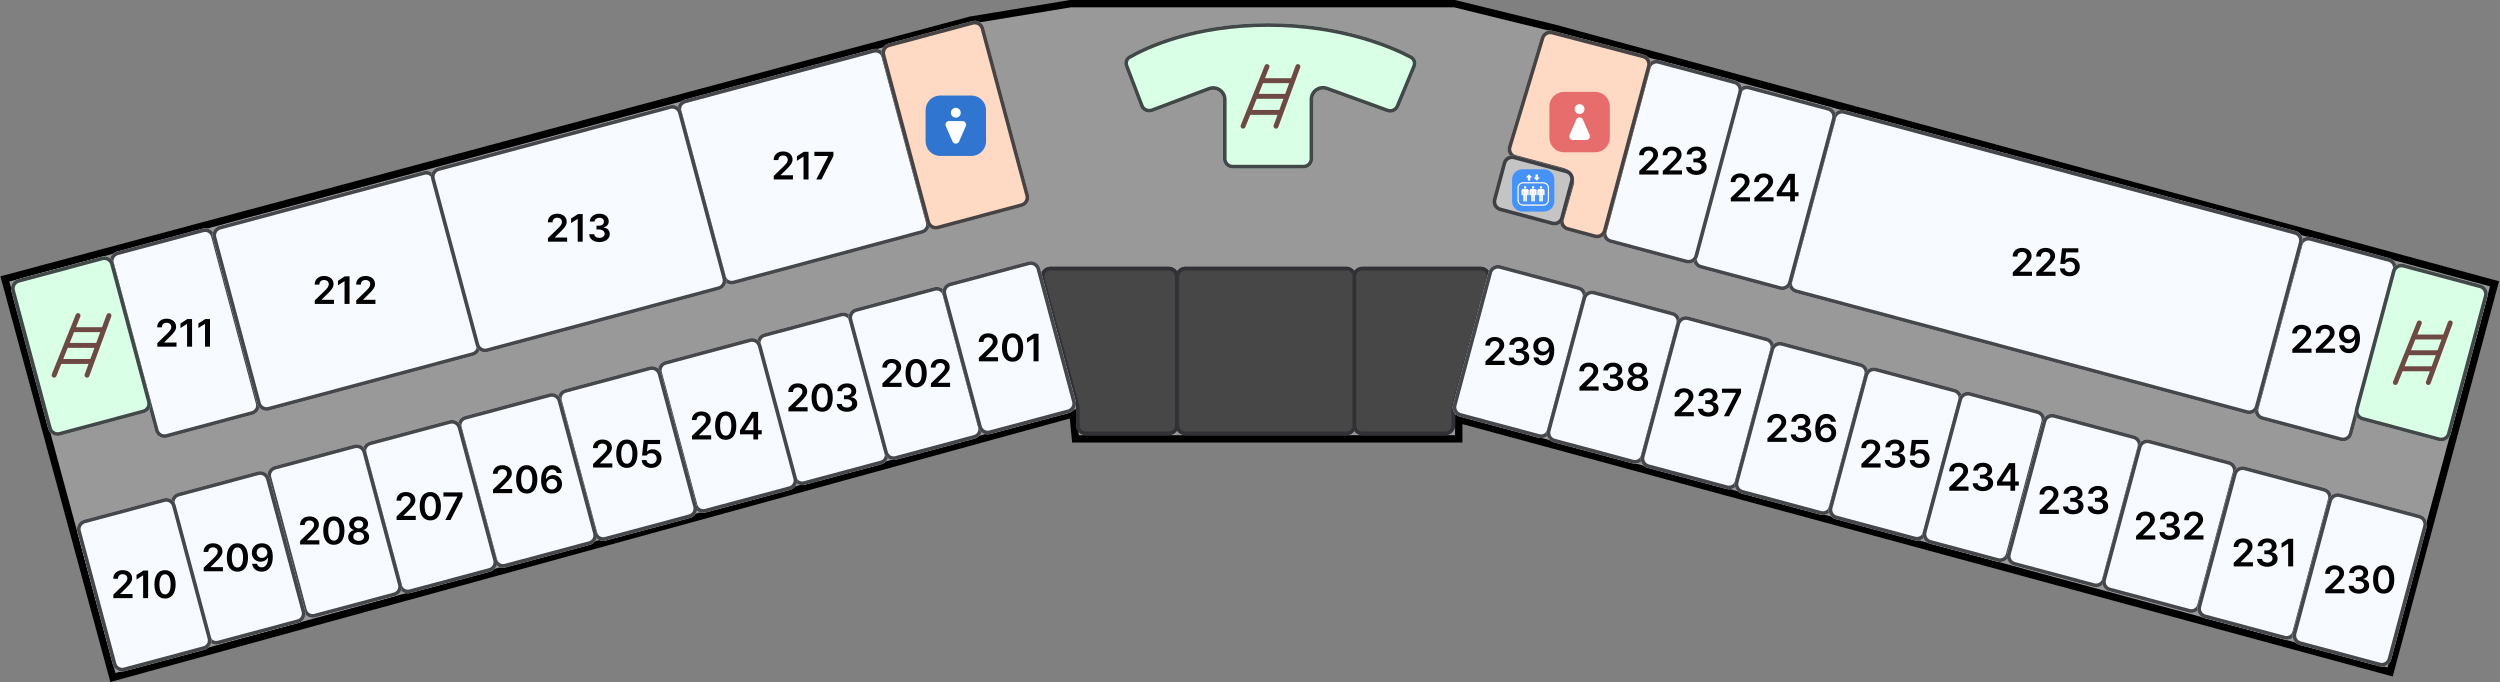 <svg width="2048" height="559" viewBox="0 0 2048 559" fill="none" xmlns="http://www.w3.org/2000/svg">
<rect x="0" y="0" width="2048" height="559" fill="#808080" stroke="none"/>
<g id="baekun_hall_floor_2">
<g id="Vector">
<path d="M92.503 555.002L4.003 228.502L795.003 16.503L877.003 3H1191.5L1273 23.003L2043.5 232.502L1958 550.502L1195 343.502V359.499H881.003L879.003 339L92.503 555.002Z" fill="#999999"/>
<path d="M1191.87 0L1192.22 0.087L1273.72 20.089L1273.75 20.098L1273.79 20.107L2047.18 230.393L1960.12 554.185L1198 347.424V362.499H878.281L876.363 342.835L90.394 558.692L0.32 226.384L794.369 13.566L794.516 13.542L876.758 0H1191.87ZM795.635 19.439L7.685 230.621L94.61 551.312L881.643 335.164L883.725 356.499H1192V339.58L1955.89 546.819L2039.83 234.612L1272.25 25.905L1191.14 6H877.247L795.635 19.439Z" fill="black"/>
</g>
<path id="Vector_2" d="M963 226.5C963 222.082 966.582 218.5 971 218.5H1103C1107.42 218.5 1111 222.082 1111 226.5V348.5C1111 352.918 1107.42 356.5 1103 356.5H971C966.582 356.5 963 352.918 963 348.5V226.5Z" fill="#474747"/>
<path id="Vector_3" d="M1103 353.5V356.5H971L971 353.5H1103Z" fill="#2E2F33" fill-opacity="0.88"/>
<path id="Vector_4" d="M1108 348.5V226.5C1108 223.739 1105.76 221.5 1103 221.5H971C968.239 221.5 966 223.739 966 226.5V348.5C966 351.261 968.239 353.5 971 353.5L971 356.5C966.582 356.5 963 352.918 963 348.5V226.5C963 222.22 966.361 218.725 970.588 218.511L971 218.5H1103C1107.42 218.5 1111 222.082 1111 226.5V348.5C1111 352.918 1107.42 356.5 1103 356.5V353.5C1105.76 353.5 1108 351.261 1108 348.5Z" fill="#2E2F33" fill-opacity="0.88"/>
<g id="Vector_5">
<path d="M1108 226.5C1108 222.082 1111.58 218.5 1116 218.5H1213.01C1218.29 218.5 1222.12 223.522 1220.73 228.613L1192.28 332.462C1192.1 333.151 1192 333.862 1192 334.576V348.5C1192 352.918 1188.42 356.5 1184 356.5H1116C1111.58 356.5 1108 352.918 1108 348.5V226.5Z" fill="#474747"/>
<path d="M1108 348.5V226.5C1108 222.082 1111.58 218.5 1116 218.5H1213.01C1218.29 218.5 1222.12 223.522 1220.73 228.613L1192.28 332.462C1192.1 333.151 1192 333.862 1192 334.576V348.5C1192 352.918 1188.42 356.5 1184 356.5V353.5C1186.76 353.5 1189 351.261 1189 348.5V334.576C1189 333.594 1189.13 332.617 1189.39 331.67L1217.84 227.821C1218.71 224.639 1216.31 221.5 1213.01 221.5H1116C1113.24 221.5 1111 223.739 1111 226.5V348.5C1111 351.261 1113.24 353.5 1116 353.5L1116 356.5L1115.59 356.489C1111.36 356.275 1108 352.78 1108 348.5Z" fill="#2E2F33" fill-opacity="0.88"/>
<path d="M1184 353.5V356.5H1116L1116 353.5H1184Z" fill="#2E2F33" fill-opacity="0.88"/>
</g>
<g id="Vector_6">
<path d="M965.503 226.5C965.503 222.082 961.921 218.5 957.503 218.5H860.489C855.21 218.5 851.379 223.522 852.773 228.613L881.219 332.462C881.407 333.151 881.503 333.862 881.503 334.576V348.5C881.503 352.918 885.085 356.5 889.503 356.5H957.503C961.921 356.5 965.503 352.918 965.503 348.5V226.5Z" fill="#474747"/>
<path d="M965.503 348.5V226.5C965.503 222.082 961.921 218.5 957.503 218.5H860.489C855.21 218.5 851.379 223.522 852.773 228.613L881.219 332.462C881.407 333.151 881.503 333.862 881.503 334.576V348.5C881.503 352.918 885.085 356.5 889.503 356.5V353.5C886.742 353.5 884.503 351.261 884.503 348.5V334.576C884.503 333.594 884.372 332.617 884.112 331.67L855.667 227.821C854.795 224.639 857.19 221.5 860.489 221.5H957.503C960.264 221.5 962.503 223.739 962.503 226.5V348.5C962.503 351.261 960.264 353.5 957.503 353.5V356.5L957.915 356.489C962.142 356.275 965.503 352.78 965.503 348.5Z" fill="#2E2F33" fill-opacity="0.88"/>
<path d="M889.503 353.5V356.5H957.503V353.5H889.503Z" fill="#2E2F33" fill-opacity="0.88"/>
</g>
<g id="baekun_hall_211">
<path d="M90.275 215.854C89.131 211.587 91.664 207.2 95.931 206.056L166.026 187.275C170.294 186.131 174.681 188.664 175.824 192.931L212.541 329.96C213.684 334.227 211.152 338.614 206.884 339.758L136.789 358.539C132.521 359.683 128.135 357.15 126.991 352.883L90.275 215.854Z" fill="#F7FBFF"/>
<path d="M206.107 336.86L206.884 339.758L136.789 358.539L136.013 355.642L206.107 336.86ZM209.643 330.736L172.926 193.708C172.212 191.041 169.47 189.458 166.803 190.172L96.708 208.954C94.041 209.669 92.458 212.411 93.172 215.078L129.889 352.106C130.604 354.773 133.345 356.356 136.013 355.642L136.789 358.539L136.388 358.636C132.383 359.494 128.367 357.175 127.108 353.277L126.991 352.883L90.275 215.854C89.167 211.72 91.509 207.475 95.536 206.173L95.931 206.056L166.026 187.275L166.427 187.178C170.565 186.292 174.716 188.797 175.824 192.931L212.541 329.96L212.637 330.36C213.495 334.364 211.177 338.381 207.279 339.641L206.884 339.758L206.107 336.86C208.775 336.145 210.357 333.403 209.643 330.736Z" fill="#2E2F33" fill-opacity="0.88"/>
<path d="M172.032 261.375V284H167.938V265.344H167.813L162.532 268.719V265L168.126 261.375H172.032Z" fill="black"/>
<path d="M157.345 261.375V284H153.251V265.344H153.126L147.845 268.719V265L153.438 261.375H157.345Z" fill="black"/>
<path d="M128.876 284V281.062L136.876 273.344C139.157 271.062 140.345 269.719 140.345 267.812C140.345 265.719 138.688 264.375 136.47 264.375C134.126 264.375 132.626 265.844 132.657 268.125H128.782C128.751 263.844 131.97 261.062 136.501 261.062C141.126 261.062 144.251 263.812 144.251 267.625C144.251 270.188 143.001 272.25 138.563 276.438L134.532 280.438V280.594H144.595V284H128.876Z" fill="black"/>
</g>
<g id="baekun_hall_217">
<path d="M555.275 91.43C554.131 87.162 556.664 82.775 560.931 81.632L715.278 40.275C719.546 39.131 723.932 41.664 725.076 45.931L761.439 181.641C762.583 185.909 760.05 190.296 755.782 191.439L601.436 232.796C597.168 233.94 592.781 231.407 591.638 227.139L555.275 91.43Z" fill="#F7FBFF"/>
<path d="M755.006 188.541L755.782 191.439L601.436 232.796L600.659 229.898L755.006 188.541ZM758.541 182.418L722.178 46.708C721.463 44.041 718.722 42.458 716.054 43.172L561.708 84.529C559.041 85.244 557.458 87.986 558.172 90.653L594.536 226.363C595.25 229.03 597.992 230.613 600.659 229.898L601.436 232.796L601.035 232.892C597.03 233.751 593.013 231.431 591.755 227.534L591.638 227.139L555.275 91.43C554.131 87.162 556.664 82.775 560.931 81.632L715.278 40.275C719.546 39.131 723.932 41.664 725.076 45.931L761.439 181.641L761.535 182.041C762.394 186.046 760.075 190.063 756.177 191.322L755.782 191.439L755.006 188.541C757.673 187.827 759.256 185.085 758.541 182.418Z" fill="#2E2F33" fill-opacity="0.88"/>
<path d="M668.688 147.001L678.501 127.938V127.782H667.126V124.376H682.72V127.845L672.907 147.001H668.688Z" fill="black"/>
<path d="M662.345 124.376V147.001H658.251V128.345H658.126L652.845 131.72V128.001L658.438 124.376H662.345Z" fill="black"/>
<path d="M633.876 147.001V144.063L641.876 136.345C644.157 134.063 645.345 132.72 645.345 130.813C645.345 128.72 643.688 127.376 641.47 127.376C639.126 127.376 637.626 128.845 637.657 131.126H633.782C633.751 126.845 636.97 124.063 641.501 124.063C646.126 124.063 649.251 126.813 649.251 130.626C649.251 133.188 648.001 135.251 643.563 139.438L639.532 143.438V143.595H649.595V147.001H633.876Z" fill="black"/>
</g>
<g id="baekun_hall_203">
<path d="M620.275 282.887C619.131 278.619 621.664 274.232 625.931 273.089L688.682 256.275C692.95 255.131 697.337 257.664 698.48 261.931L727.579 370.531C728.723 374.799 726.19 379.186 721.923 380.329L659.172 397.143C654.904 398.287 650.517 395.754 649.374 391.486L620.275 282.887Z" fill="#F7FBFF"/>
<path d="M721.146 377.431L721.923 380.329L659.172 397.143L658.395 394.245L721.146 377.431ZM724.682 371.307L695.583 262.708C694.868 260.041 692.126 258.458 689.459 259.172L626.708 275.986C624.041 276.701 622.458 279.443 623.172 282.11L652.272 390.71C652.986 393.377 655.728 394.96 658.395 394.245L659.172 397.143C654.904 398.287 650.517 395.754 649.374 391.486L620.275 282.887C619.131 278.619 621.664 274.232 625.931 273.089L688.682 256.275L689.083 256.178C693.221 255.291 697.372 257.797 698.48 261.931L727.579 370.531L727.676 370.932C728.534 374.937 726.215 378.953 722.317 380.212L721.923 380.329L721.146 377.431C723.814 376.716 725.397 373.975 724.682 371.307Z" fill="#2E2F33" fill-opacity="0.88"/>
<path d="M693.813 337.313C688.97 337.313 685.532 334.688 685.438 330.876H689.532C689.657 332.688 691.47 333.876 693.813 333.876C696.313 333.876 698.095 332.501 698.095 330.501C698.095 328.47 696.345 327.001 693.407 327.001H691.376V323.876H693.407C695.813 323.876 697.501 322.532 697.47 320.563C697.501 318.657 696.063 317.376 693.845 317.376C691.72 317.376 689.876 318.563 689.813 320.47H685.907C686.001 316.657 689.438 314.063 693.876 314.063C698.47 314.063 701.438 316.876 701.407 320.345C701.438 322.876 699.751 324.72 697.282 325.22V325.407C700.47 325.845 702.282 327.876 702.251 330.72C702.282 334.532 698.72 337.313 693.813 337.313Z" fill="black"/>
<path d="M673.501 337.313C668.063 337.313 664.813 333.095 664.813 325.688C664.813 318.313 668.063 314.063 673.501 314.063C678.907 314.063 682.188 318.313 682.188 325.688C682.188 333.095 678.938 337.313 673.501 337.313ZM673.501 333.907C676.345 333.907 678.095 331.126 678.095 325.688C678.095 320.282 676.313 317.438 673.501 317.438C670.688 317.438 668.907 320.282 668.907 325.688C668.907 331.126 670.657 333.907 673.501 333.907Z" fill="black"/>
<path d="M645.876 337.001V334.063L653.876 326.345C656.157 324.063 657.345 322.72 657.345 320.813C657.345 318.72 655.688 317.376 653.47 317.376C651.126 317.376 649.626 318.845 649.657 321.126H645.782C645.751 316.845 648.97 314.063 653.501 314.063C658.126 314.063 661.251 316.813 661.251 320.626C661.251 323.188 660.001 325.251 655.563 329.438L651.532 333.438V333.595H661.595V337.001H645.876Z" fill="black"/>
</g>
<g id="baekun_hall_204">
<path d="M539.275 305.567C538.131 301.299 540.664 296.912 544.931 295.769L613.953 277.275C618.221 276.131 622.608 278.664 623.751 282.931L652.85 391.531C653.994 395.799 651.461 400.186 647.194 401.329L578.172 419.824C573.904 420.967 569.517 418.434 568.374 414.167L539.275 305.567Z" fill="#F7FBFF"/>
<path d="M646.417 398.431L647.194 401.329L578.172 419.824L577.395 416.926L646.417 398.431ZM649.953 392.307L620.854 283.708C620.139 281.041 617.397 279.458 614.73 280.172L545.708 298.667C543.041 299.381 541.458 302.123 542.172 304.79L571.272 413.39C571.986 416.057 574.728 417.64 577.395 416.926L578.172 419.824C573.904 420.967 569.517 418.434 568.374 414.167L539.275 305.567C538.131 301.299 540.664 296.912 544.931 295.769L613.953 277.275L614.354 277.178C618.492 276.291 622.643 278.797 623.751 282.931L652.85 391.531L652.947 391.932C653.805 395.937 651.486 399.953 647.588 401.212L647.194 401.329L646.417 398.431C649.085 397.716 650.668 394.975 649.953 392.307Z" fill="#2E2F33" fill-opacity="0.88"/>
<path d="M606.188 355.781V352.531L615.97 337.375H621.032V352.437H624.001V355.781H621.032V360H617.157V355.781H606.188ZM610.345 352.437H617.22V342H616.97L610.345 352.281V352.437Z" fill="black"/>
<path d="M594.501 360.312C589.063 360.312 585.813 356.093 585.813 348.687C585.813 341.312 589.063 337.062 594.501 337.062C599.907 337.062 603.188 341.312 603.188 348.687C603.188 356.093 599.938 360.312 594.501 360.312ZM594.501 356.906C597.345 356.906 599.095 354.125 599.095 348.687C599.095 343.281 597.313 340.437 594.501 340.437C591.688 340.437 589.907 343.281 589.907 348.687C589.907 354.125 591.657 356.906 594.501 356.906Z" fill="black"/>
<path d="M566.876 360V357.062L574.876 349.343C577.157 347.062 578.345 345.718 578.345 343.812C578.345 341.718 576.688 340.375 574.47 340.375C572.126 340.375 570.626 341.843 570.657 344.125H566.782C566.751 339.843 569.97 337.062 574.501 337.062C579.126 337.062 582.251 339.812 582.251 343.625C582.251 346.187 581.001 348.25 576.563 352.437L572.532 356.437V356.593H582.595V360H566.876Z" fill="black"/>
</g>
<g id="baekun_hall_205">
<path d="M457.275 328.567C456.131 324.299 458.664 319.912 462.931 318.769L531.953 300.275C536.221 299.131 540.608 301.664 541.751 305.931L570.85 414.531C571.994 418.799 569.461 423.186 565.194 424.329L496.172 442.824C491.904 443.967 487.517 441.434 486.374 437.167L457.275 328.567Z" fill="#F7FBFF"/>
<path d="M564.417 421.431L565.194 424.329L496.172 442.824L495.395 439.926L564.417 421.431ZM567.953 415.307L538.854 306.708C538.139 304.041 535.397 302.458 532.73 303.172L463.708 321.667C461.041 322.381 459.458 325.123 460.172 327.79L489.272 436.39C489.986 439.057 492.728 440.64 495.395 439.926L496.172 442.824C491.904 443.967 487.517 441.434 486.374 437.167L457.275 328.567C456.131 324.299 458.664 319.912 462.931 318.769L531.953 300.275L532.354 300.178C536.492 299.291 540.643 301.797 541.751 305.931L570.85 414.531L570.947 414.932C571.805 418.937 569.486 422.953 565.588 424.212L565.194 424.329L564.417 421.431C567.085 420.716 568.668 417.975 567.953 415.307Z" fill="#2E2F33" fill-opacity="0.88"/>
<path d="M533.626 383.312C529.095 383.312 525.782 380.625 525.657 376.875H529.626C529.751 378.718 531.47 380.031 533.626 380.031C536.157 380.031 537.97 378.187 537.97 375.687C537.97 373.093 536.095 371.25 533.501 371.25C531.751 371.218 530.47 371.843 529.751 373.187H525.97L527.345 360.375H540.72V363.781H530.688L530.001 369.781H530.22C531.095 368.781 532.751 368.062 534.595 368.062C538.813 368.062 541.907 371.218 541.907 375.562C541.907 380.093 538.501 383.312 533.626 383.312Z" fill="black"/>
<path d="M513.501 383.312C508.063 383.312 504.813 379.093 504.813 371.687C504.813 364.312 508.063 360.062 513.501 360.062C518.907 360.062 522.188 364.312 522.188 371.687C522.188 379.093 518.938 383.312 513.501 383.312ZM513.501 379.906C516.345 379.906 518.095 377.125 518.095 371.687C518.095 366.281 516.313 363.437 513.501 363.437C510.688 363.437 508.907 366.281 508.907 371.687C508.907 377.125 510.657 379.906 513.501 379.906Z" fill="black"/>
<path d="M485.876 383V380.062L493.876 372.343C496.157 370.062 497.345 368.718 497.345 366.812C497.345 364.718 495.688 363.375 493.47 363.375C491.126 363.375 489.626 364.843 489.657 367.125H485.782C485.751 362.843 488.97 360.062 493.501 360.062C498.126 360.062 501.251 362.812 501.251 366.625C501.251 369.187 500.001 371.25 495.563 375.437L491.532 379.437V379.593H501.595V383H485.876Z" fill="black"/>
</g>
<g id="baekun_hall_206">
<path d="M375.275 350.567C374.131 346.299 376.664 341.912 380.931 340.769L449.953 322.275C454.221 321.131 458.608 323.664 459.751 327.931L488.85 436.531C489.994 440.799 487.461 445.186 483.194 446.329L414.172 464.824C409.904 465.967 405.517 463.434 404.374 459.167L375.275 350.567Z" fill="#F7FBFF"/>
<path d="M482.417 443.431L483.194 446.329L414.172 464.824L413.395 461.926L482.417 443.431ZM485.953 437.307L456.854 328.708C456.139 326.041 453.397 324.458 450.73 325.172L381.708 343.667C379.041 344.381 377.458 347.123 378.172 349.79L407.272 458.39C407.986 461.057 410.728 462.64 413.395 461.926L414.172 464.824C409.904 465.967 405.517 463.434 404.374 459.167L375.275 350.567C374.131 346.299 376.664 341.912 380.931 340.769L449.953 322.275L450.354 322.178C454.492 321.291 458.643 323.797 459.751 327.931L488.85 436.531L488.947 436.932C489.805 440.937 487.486 444.953 483.588 446.212L483.194 446.329L482.417 443.431C485.085 442.716 486.668 439.975 485.953 437.307Z" fill="#2E2F33" fill-opacity="0.88"/>
<path d="M452.063 404.312C447.657 404.281 443.22 401.656 443.251 393.312C443.251 385.562 446.782 381.062 452.313 381.062C456.688 381.062 459.688 383.812 460.188 387.468H456.157C455.751 385.75 454.376 384.593 452.313 384.593C449.032 384.593 447.188 387.5 447.188 392.25H447.407C448.563 390.312 450.751 389.156 453.22 389.156C457.282 389.156 460.407 392.218 460.407 396.5C460.407 401 457.063 404.343 452.063 404.312ZM452.063 401.031C454.595 401.031 456.47 399.062 456.47 396.593C456.47 394.187 454.626 392.25 452.126 392.25C449.595 392.25 447.657 394.25 447.626 396.625C447.657 399 449.501 401.031 452.063 401.031Z" fill="black"/>
<path d="M431.501 404.312C426.063 404.312 422.813 400.093 422.813 392.687C422.813 385.312 426.063 381.062 431.501 381.062C436.907 381.062 440.188 385.312 440.188 392.687C440.188 400.093 436.938 404.312 431.501 404.312ZM431.501 400.906C434.345 400.906 436.095 398.125 436.095 392.687C436.095 387.281 434.313 384.437 431.501 384.437C428.688 384.437 426.907 387.281 426.907 392.687C426.907 398.125 428.657 400.906 431.501 400.906Z" fill="black"/>
<path d="M403.876 404V401.062L411.876 393.343C414.157 391.062 415.345 389.718 415.345 387.812C415.345 385.718 413.688 384.375 411.47 384.375C409.126 384.375 407.626 385.843 407.657 388.125H403.782C403.751 383.843 406.97 381.062 411.501 381.062C416.126 381.062 419.251 383.812 419.251 387.625C419.251 390.187 418.001 392.25 413.563 396.437L409.532 400.437V400.593H419.595V404H403.876Z" fill="black"/>
</g>
<g id="baekun_hall_207">
<path d="M297.275 371.536C296.131 367.268 298.664 362.881 302.931 361.738L368.106 344.275C372.373 343.131 376.76 345.664 377.903 349.931L407.003 458.531C408.146 462.799 405.614 467.186 401.346 468.329L336.172 485.793C331.904 486.936 327.517 484.403 326.374 480.136L297.275 371.536Z" fill="#F7FBFF"/>
<path d="M400.57 465.431L401.346 468.329L336.172 485.793L335.395 482.895L400.57 465.431ZM404.105 459.307L375.006 350.708C374.291 348.041 371.55 346.458 368.882 347.172L303.708 364.636C301.041 365.35 299.458 368.092 300.172 370.759L329.272 479.359C329.986 482.026 332.728 483.609 335.395 482.895L336.172 485.793C331.904 486.936 327.517 484.403 326.374 480.136L297.275 371.536C296.131 367.268 298.664 362.881 302.931 361.738L368.106 344.275L368.506 344.178C372.644 343.291 376.796 345.797 377.903 349.931L407.003 458.531L407.099 458.932C407.958 462.937 405.638 466.953 401.741 468.212L401.346 468.329L400.57 465.431C403.237 464.716 404.82 461.975 404.105 459.307Z" fill="#2E2F33" fill-opacity="0.88"/>
<path d="M364.813 426L374.626 406.937V406.781H363.251V403.375H378.845V406.844L369.032 426H364.813Z" fill="black"/>
<path d="M352.501 426.312C347.063 426.312 343.813 422.094 343.813 414.687C343.813 407.312 347.063 403.062 352.501 403.062C357.907 403.062 361.188 407.312 361.188 414.687C361.188 422.094 357.938 426.312 352.501 426.312ZM352.501 422.906C355.345 422.906 357.095 420.125 357.095 414.687C357.095 409.281 355.313 406.437 352.501 406.437C349.688 406.437 347.907 409.281 347.907 414.687C347.907 420.125 349.657 422.906 352.501 422.906Z" fill="black"/>
<path d="M324.876 426V423.062L332.876 415.344C335.157 413.062 336.345 411.719 336.345 409.812C336.345 407.719 334.688 406.375 332.47 406.375C330.126 406.375 328.626 407.844 328.657 410.125H324.782C324.751 405.844 327.97 403.062 332.501 403.062C337.126 403.062 340.251 405.812 340.251 409.625C340.251 412.187 339.001 414.25 334.563 418.437L330.532 422.437V422.594H340.595V426H324.876Z" fill="black"/>
</g>
<g id="baekun_hall_208">
<path d="M219.275 391.536C218.131 387.268 220.664 382.881 224.931 381.738L290.106 364.275C294.373 363.131 298.76 365.664 299.903 369.931L329.003 478.531C330.146 482.799 327.614 487.186 323.346 488.329L258.172 505.793C253.904 506.936 249.517 504.403 248.374 500.136L219.275 391.536Z" fill="#F7FBFF"/>
<path d="M322.57 485.431L323.346 488.329L258.172 505.793L257.395 502.895L322.57 485.431ZM326.105 479.307L297.006 370.708C296.291 368.041 293.55 366.458 290.882 367.172L225.708 384.636C223.041 385.35 221.458 388.092 222.172 390.759L251.272 499.359C251.986 502.026 254.728 503.609 257.395 502.895L258.172 505.793C253.904 506.936 249.517 504.403 248.374 500.136L219.275 391.536C218.131 387.268 220.664 382.881 224.931 381.738L290.106 364.275L290.506 364.178C294.644 363.291 298.796 365.797 299.903 369.931L329.003 478.531L329.099 478.932C329.958 482.937 327.638 486.953 323.741 488.212L323.346 488.329L322.57 485.431C325.237 484.716 326.82 481.975 326.105 479.307Z" fill="#2E2F33" fill-opacity="0.88"/>
<path d="M293.813 446.312C288.782 446.312 285.22 443.625 285.22 439.937C285.22 437.062 287.345 434.719 290.063 434.281V434.156C287.688 433.656 286.063 431.594 286.063 429.125C286.063 425.625 289.345 423.062 293.813 423.062C298.251 423.062 301.532 425.625 301.532 429.125C301.532 431.594 299.876 433.656 297.532 434.156V434.281C300.251 434.719 302.407 437.062 302.407 439.937C302.407 443.625 298.813 446.312 293.813 446.312ZM293.813 443.094C296.47 443.094 298.22 441.656 298.22 439.562C298.22 437.437 296.345 435.875 293.813 435.875C291.251 435.875 289.376 437.437 289.407 439.562C289.376 441.656 291.126 443.094 293.813 443.094ZM293.813 432.844C296.001 432.844 297.563 431.469 297.563 429.5C297.563 427.594 296.032 426.25 293.813 426.25C291.563 426.25 290.032 427.562 290.032 429.5C290.032 431.469 291.595 432.844 293.813 432.844Z" fill="black"/>
<path d="M273.501 446.312C268.063 446.312 264.813 442.094 264.813 434.687C264.813 427.312 268.063 423.062 273.501 423.062C278.907 423.062 282.188 427.312 282.188 434.687C282.188 442.094 278.938 446.312 273.501 446.312ZM273.501 442.906C276.345 442.906 278.095 440.125 278.095 434.687C278.095 429.281 276.313 426.437 273.501 426.437C270.688 426.437 268.907 429.281 268.907 434.687C268.907 440.125 270.657 442.906 273.501 442.906Z" fill="black"/>
<path d="M245.876 446V443.062L253.876 435.344C256.157 433.062 257.345 431.719 257.345 429.812C257.345 427.719 255.688 426.375 253.47 426.375C251.126 426.375 249.626 427.844 249.657 430.125H245.782C245.751 425.844 248.97 423.062 253.501 423.062C258.126 423.062 261.251 425.812 261.251 429.625C261.251 432.187 260.001 434.25 255.563 438.437L251.532 442.437V442.594H261.595V446H245.876Z" fill="black"/>
</g>
<g id="baekun_hall_209">
<path d="M140.275 413.536C139.131 409.268 141.664 404.881 145.931 403.738L211.106 386.275C215.373 385.131 219.76 387.664 220.903 391.931L250.003 500.531C251.146 504.799 248.614 509.186 244.346 510.329L179.172 527.793C174.904 528.936 170.517 526.403 169.374 522.136L140.275 413.536Z" fill="#F7FBFF"/>
<path d="M243.57 507.431L244.346 510.329L179.172 527.793L178.395 524.895L243.57 507.431ZM247.105 501.307L218.006 392.708C217.291 390.041 214.55 388.458 211.882 389.172L146.708 406.636C144.041 407.35 142.458 410.092 143.172 412.759L172.272 521.359C172.986 524.026 175.728 525.609 178.395 524.895L179.172 527.793C174.904 528.936 170.517 526.403 169.374 522.136L140.275 413.536C139.131 409.268 141.664 404.881 145.931 403.738L211.106 386.275L211.506 386.178C215.644 385.291 219.796 387.797 220.903 391.931L250.003 500.531L250.099 500.932C250.958 504.937 248.638 508.953 244.741 510.212L244.346 510.329L243.57 507.431C246.237 506.716 247.82 503.975 247.105 501.307Z" fill="#2E2F33" fill-opacity="0.88"/>
<path d="M214.626 445.062C219.063 445.094 223.438 447.719 223.47 456C223.47 463.812 219.938 468.312 214.376 468.312C210.001 468.312 207.001 465.594 206.501 461.844H210.532C210.938 463.625 212.313 464.781 214.376 464.781C217.657 464.781 219.501 461.875 219.532 457.031H219.282C218.126 459 215.97 460.156 213.47 460.156C209.438 460.156 206.313 457.094 206.282 452.812C206.282 448.375 209.595 445.031 214.626 445.062ZM214.657 448.344C212.126 448.344 210.22 450.312 210.251 452.719C210.251 455.156 212.063 457.062 214.595 457.062C217.095 457.062 219.063 455.031 219.032 452.687C219.032 450.375 217.188 448.344 214.657 448.344Z" fill="black"/>
<path d="M194.501 468.312C189.063 468.312 185.813 464.094 185.813 456.687C185.813 449.312 189.063 445.062 194.501 445.062C199.907 445.062 203.188 449.312 203.188 456.687C203.188 464.094 199.938 468.312 194.501 468.312ZM194.501 464.906C197.345 464.906 199.095 462.125 199.095 456.687C199.095 451.281 197.313 448.437 194.501 448.437C191.688 448.437 189.907 451.281 189.907 456.687C189.907 462.125 191.657 464.906 194.501 464.906Z" fill="black"/>
<path d="M166.876 468V465.062L174.876 457.344C177.157 455.062 178.345 453.719 178.345 451.812C178.345 449.719 176.688 448.375 174.47 448.375C172.126 448.375 170.626 449.844 170.657 452.125H166.782C166.751 447.844 169.97 445.062 174.501 445.062C179.126 445.062 182.251 447.812 182.251 451.625C182.251 454.187 181.001 456.25 176.563 460.437L172.532 464.437V464.594H182.595V468H166.876Z" fill="black"/>
</g>
<g id="baekun_hall_210">
<path d="M63.275 435.536C62.131 431.268 64.664 426.881 68.931 425.738L134.106 408.275C138.373 407.131 142.76 409.664 143.903 413.931L173.003 522.531C174.146 526.799 171.614 531.186 167.346 532.329L102.172 549.793C97.904 550.936 93.517 548.403 92.374 544.136L63.275 435.536Z" fill="#F7FBFF"/>
<path d="M166.57 529.431L167.346 532.329L102.172 549.793L101.395 546.895L166.57 529.431ZM170.105 523.307L141.006 414.708C140.291 412.041 137.55 410.458 134.882 411.172L69.708 428.636C67.041 429.35 65.458 432.092 66.172 434.759L95.272 543.359C95.986 546.026 98.728 547.609 101.395 546.895L102.172 549.793C97.904 550.936 93.517 548.403 92.374 544.136L63.275 435.536C62.131 431.268 64.664 426.881 68.931 425.738L134.106 408.275L134.506 408.178C138.644 407.291 142.796 409.797 143.903 413.931L173.003 522.531L173.099 522.932C173.958 526.937 171.638 530.953 167.741 532.212L167.346 532.329L166.57 529.431C169.237 528.716 170.82 525.975 170.105 523.307Z" fill="#2E2F33" fill-opacity="0.88"/>
<path d="M135.188 490.312C129.751 490.312 126.501 486.094 126.501 478.687C126.501 471.312 129.751 467.062 135.188 467.062C140.595 467.062 143.876 471.312 143.876 478.687C143.876 486.094 140.626 490.312 135.188 490.312ZM135.188 486.906C138.032 486.906 139.782 484.125 139.782 478.687C139.782 473.281 138.001 470.437 135.188 470.437C132.376 470.437 130.595 473.281 130.595 478.687C130.595 484.125 132.345 486.906 135.188 486.906Z" fill="black"/>
<path d="M121.345 467.375V490H117.251V471.344H117.126L111.845 474.719V471L117.438 467.375H121.345Z" fill="black"/>
<path d="M92.876 490V487.062L100.876 479.344C103.157 477.062 104.345 475.719 104.345 473.812C104.345 471.719 102.688 470.375 100.47 470.375C98.126 470.375 96.626 471.844 96.657 474.125H92.782C92.751 469.844 95.97 467.062 100.501 467.062C105.126 467.062 108.251 469.812 108.251 473.625C108.251 476.187 107.001 478.25 102.563 482.437L98.532 486.437V486.594H108.595V490H92.876Z" fill="black"/>
</g>
<g id="baekun_hall_202">
<path d="M695.275 262.322C694.131 258.054 696.664 253.667 700.931 252.524L765.306 235.275C769.573 234.131 773.96 236.664 775.103 240.931L804.203 349.531C805.346 353.799 802.814 358.186 798.546 359.329L734.172 376.578C729.904 377.722 725.517 375.189 724.374 370.921L695.275 262.322Z" fill="#F7FBFF"/>
<path d="M797.769 356.431L798.546 359.329L734.172 376.578L733.395 373.68L797.769 356.431ZM801.304 350.308L772.205 241.708C771.491 239.041 768.749 237.458 766.082 238.172L701.708 255.421C699.041 256.136 697.458 258.878 698.172 261.545L727.272 370.145C727.986 372.812 730.728 374.395 733.395 373.68L734.172 376.578L733.771 376.674C729.633 377.561 725.482 375.056 724.374 370.921L695.275 262.322C694.167 258.187 696.509 253.942 700.536 252.641L700.931 252.524L765.306 235.275C769.573 234.131 773.96 236.664 775.103 240.931L804.203 349.531C805.346 353.799 802.814 358.186 798.546 359.329L797.769 356.431C800.436 355.717 802.019 352.975 801.304 350.308Z" fill="#2E2F33" fill-opacity="0.88"/>
<path d="M762.595 317V314.063L770.595 306.344C772.876 304.063 774.063 302.719 774.063 300.813C774.063 298.719 772.407 297.375 770.188 297.375C767.845 297.375 766.345 298.844 766.376 301.125H762.501C762.47 296.844 765.688 294.063 770.22 294.063C774.845 294.063 777.97 296.813 777.97 300.625C777.97 303.188 776.72 305.25 772.282 309.438L768.251 313.438V313.594H778.313V317H762.595Z" fill="black"/>
<path d="M750.501 317.313C745.063 317.313 741.813 313.094 741.813 305.688C741.813 298.313 745.063 294.063 750.501 294.063C755.907 294.063 759.188 298.313 759.188 305.688C759.188 313.094 755.938 317.313 750.501 317.313ZM750.501 313.907C753.345 313.907 755.095 311.125 755.095 305.688C755.095 300.282 753.313 297.438 750.501 297.438C747.688 297.438 745.907 300.282 745.907 305.688C745.907 311.125 747.657 313.907 750.501 313.907Z" fill="black"/>
<path d="M722.876 317V314.063L730.876 306.344C733.157 304.063 734.345 302.719 734.345 300.813C734.345 298.719 732.688 297.375 730.47 297.375C728.126 297.375 726.626 298.844 726.657 301.125H722.782C722.751 296.844 725.97 294.063 730.501 294.063C735.126 294.063 738.251 296.813 738.251 300.625C738.251 303.188 737.001 305.25 732.563 309.438L728.532 313.438V313.594H738.595V317H722.876Z" fill="black"/>
</g>
<g id="baekun_hall_201">
<path d="M772.275 241.322C771.131 237.054 773.664 232.667 777.931 231.524L842.306 214.275C846.573 213.131 850.96 215.664 852.103 219.931L881.203 328.531C882.346 332.799 879.814 337.186 875.546 338.329L811.172 355.578C806.904 356.722 802.517 354.189 801.374 349.921L772.275 241.322Z" fill="#F7FBFF"/>
<path d="M874.769 335.431L875.546 338.329L811.172 355.578L810.395 352.68L874.769 335.431ZM878.304 329.308L849.205 220.708C848.491 218.041 845.749 216.458 843.082 217.172L778.708 234.421C776.041 235.136 774.458 237.878 775.172 240.545L804.272 349.145C804.986 351.812 807.728 353.395 810.395 352.68L811.172 355.578L810.771 355.674C806.633 356.561 802.482 354.056 801.374 349.921L772.275 241.322C771.167 237.187 773.509 232.942 777.536 231.641L777.931 231.524L842.306 214.275C846.573 213.131 850.96 215.664 852.103 219.931L881.203 328.531C882.346 332.799 879.814 337.186 875.546 338.329L874.769 335.431C877.436 334.717 879.019 331.975 878.304 329.308Z" fill="#2E2F33" fill-opacity="0.88"/>
<path d="M850.782 273.375V296H846.688V277.344H846.563L841.282 280.719V277L846.876 273.375H850.782Z" fill="black"/>
<path d="M829.501 296.313C824.063 296.313 820.813 292.094 820.813 284.688C820.813 277.313 824.063 273.063 829.501 273.063C834.907 273.063 838.188 277.313 838.188 284.688C838.188 292.094 834.938 296.313 829.501 296.313ZM829.501 292.907C832.345 292.907 834.095 290.125 834.095 284.688C834.095 279.282 832.313 276.438 829.501 276.438C826.688 276.438 824.907 279.282 824.907 284.688C824.907 290.125 826.657 292.907 829.501 292.907Z" fill="black"/>
<path d="M801.876 296V293.063L809.876 285.344C812.157 283.063 813.345 281.719 813.345 279.813C813.345 277.719 811.688 276.375 809.47 276.375C807.126 276.375 805.626 277.844 805.657 280.125H801.782C801.751 275.844 804.97 273.063 809.501 273.063C814.126 273.063 817.251 275.813 817.251 279.625C817.251 282.188 816.001 284.25 811.563 288.438L807.532 292.438V292.594H817.595V296H801.876Z" fill="black"/>
</g>
<g id="baekun_hall_239">
<path d="M1299.35 244.361C1300.49 240.093 1297.96 235.706 1293.69 234.563L1229.17 217.275C1224.9 216.131 1220.52 218.664 1219.37 222.931L1190.27 331.531C1189.13 335.799 1191.66 340.186 1195.93 341.329L1260.45 358.617C1264.72 359.761 1269.11 357.228 1270.25 352.96L1299.35 244.361Z" fill="#F7FBFF"/>
<path d="M1196.71 338.431L1195.93 341.329L1260.45 358.617L1261.23 355.719L1196.71 338.431ZM1193.17 332.308L1222.27 223.708C1222.99 221.041 1225.73 219.458 1228.4 220.172L1292.92 237.46C1295.58 238.175 1297.17 240.917 1296.45 243.584L1267.35 352.184C1266.64 354.851 1263.9 356.434 1261.23 355.719L1260.45 358.617C1264.72 359.761 1269.11 357.228 1270.25 352.96L1299.35 244.361C1300.49 240.093 1297.96 235.706 1293.69 234.563L1229.17 217.275C1224.9 216.131 1220.52 218.664 1219.37 222.931L1190.27 331.531C1189.13 335.799 1191.66 340.186 1195.93 341.329L1196.71 338.431C1194.04 337.717 1192.46 334.975 1193.17 332.308Z" fill="#2E2F33" fill-opacity="0.88"/>
<path d="M1264.41 276.063C1268.84 276.094 1273.22 278.719 1273.25 287C1273.25 294.813 1269.72 299.313 1264.16 299.313C1259.78 299.313 1256.78 296.594 1256.28 292.844H1260.31C1260.72 294.625 1262.09 295.782 1264.16 295.782C1267.44 295.782 1269.28 292.875 1269.31 288.032H1269.06C1267.91 290 1265.75 291.157 1263.25 291.157C1259.22 291.157 1256.09 288.094 1256.06 283.813C1256.06 279.375 1259.37 276.032 1264.41 276.063ZM1264.44 279.344C1261.91 279.344 1260 281.313 1260.03 283.719C1260.03 286.157 1261.84 288.063 1264.37 288.063C1266.87 288.063 1268.84 286.032 1268.81 283.688C1268.81 281.375 1266.97 279.344 1264.44 279.344Z" fill="black"/>
<path d="M1244.37 299.313C1239.53 299.313 1236.09 296.688 1236 292.875H1240.09C1240.22 294.688 1242.03 295.875 1244.37 295.875C1246.87 295.875 1248.66 294.5 1248.66 292.5C1248.66 290.469 1246.91 289 1243.97 289H1241.94V285.875H1243.97C1246.37 285.875 1248.06 284.532 1248.03 282.563C1248.06 280.657 1246.62 279.375 1244.41 279.375C1242.28 279.375 1240.44 280.563 1240.37 282.469H1236.47C1236.56 278.657 1240 276.063 1244.44 276.063C1249.03 276.063 1252 278.875 1251.97 282.344C1252 284.875 1250.31 286.719 1247.84 287.219V287.407C1251.03 287.844 1252.84 289.875 1252.81 292.719C1252.84 296.532 1249.28 299.313 1244.37 299.313Z" fill="black"/>
<path d="M1216.87 299V296.063L1224.87 288.344C1227.16 286.063 1228.34 284.719 1228.34 282.813C1228.34 280.719 1226.69 279.375 1224.47 279.375C1222.12 279.375 1220.62 280.844 1220.66 283.125H1216.78C1216.75 278.844 1219.97 276.063 1224.5 276.063C1229.12 276.063 1232.25 278.813 1232.25 282.625C1232.25 285.188 1231 287.25 1226.56 291.438L1222.53 295.438V295.594H1232.59V299H1216.87Z" fill="black"/>
</g>
<g id="baekun_hall_238">
<path d="M1376.2 265.322C1377.35 261.054 1374.81 256.667 1370.55 255.524L1306.17 238.275C1301.9 237.131 1297.52 239.664 1296.37 243.931L1267.27 352.531C1266.13 356.799 1268.66 361.186 1272.93 362.329L1337.31 379.578C1341.57 380.722 1345.96 378.189 1347.1 373.921L1376.2 265.322Z" fill="#F7FBFF"/>
<path d="M1273.71 359.431L1272.93 362.329L1337.31 379.578L1338.08 376.68L1273.71 359.431ZM1270.17 353.308L1299.27 244.708C1299.99 242.041 1302.73 240.458 1305.4 241.172L1369.77 258.421C1372.44 259.136 1374.02 261.878 1373.3 264.545L1344.21 373.145C1343.49 375.812 1340.75 377.395 1338.08 376.68L1337.31 379.578L1337.71 379.674C1341.84 380.561 1346 378.056 1347.1 373.921L1376.2 265.322C1377.31 261.187 1374.97 256.942 1370.94 255.641L1370.55 255.524L1306.17 238.275C1301.9 237.131 1297.52 239.664 1296.37 243.931L1267.27 352.531C1266.13 356.799 1268.66 361.186 1272.93 362.329L1273.71 359.431C1271.04 358.717 1269.46 355.975 1270.17 353.308Z" fill="#2E2F33" fill-opacity="0.88"/>
<path d="M1341.59 320.313C1336.56 320.313 1333 317.625 1333 313.938C1333 311.063 1335.12 308.719 1337.84 308.282V308.157C1335.47 307.657 1333.84 305.594 1333.84 303.125C1333.84 299.625 1337.12 297.063 1341.59 297.063C1346.03 297.063 1349.31 299.625 1349.31 303.125C1349.31 305.594 1347.66 307.657 1345.31 308.157V308.282C1348.03 308.719 1350.19 311.063 1350.19 313.938C1350.19 317.625 1346.59 320.313 1341.59 320.313ZM1341.59 317.094C1344.25 317.094 1346 315.657 1346 313.563C1346 311.438 1344.12 309.875 1341.59 309.875C1339.03 309.875 1337.16 311.438 1337.19 313.563C1337.16 315.657 1338.91 317.094 1341.59 317.094ZM1341.59 306.844C1343.78 306.844 1345.34 305.469 1345.34 303.5C1345.34 301.594 1343.81 300.25 1341.59 300.25C1339.34 300.25 1337.81 301.563 1337.81 303.5C1337.81 305.469 1339.37 306.844 1341.59 306.844Z" fill="black"/>
<path d="M1321.37 320.313C1316.53 320.313 1313.09 317.688 1313 313.875H1317.09C1317.22 315.688 1319.03 316.875 1321.37 316.875C1323.87 316.875 1325.66 315.5 1325.66 313.5C1325.66 311.469 1323.91 310 1320.97 310H1318.94V306.875H1320.97C1323.37 306.875 1325.06 305.532 1325.03 303.563C1325.06 301.657 1323.62 300.375 1321.41 300.375C1319.28 300.375 1317.44 301.563 1317.37 303.469H1313.47C1313.56 299.657 1317 297.063 1321.44 297.063C1326.03 297.063 1329 299.875 1328.97 303.344C1329 305.875 1327.31 307.719 1324.84 308.219V308.407C1328.03 308.844 1329.84 310.875 1329.81 313.719C1329.84 317.532 1326.28 320.313 1321.37 320.313Z" fill="black"/>
<path d="M1293.87 320V317.063L1301.87 309.344C1304.16 307.063 1305.34 305.719 1305.34 303.813C1305.34 301.719 1303.69 300.375 1301.47 300.375C1299.12 300.375 1297.62 301.844 1297.66 304.125H1293.78C1293.75 299.844 1296.97 297.063 1301.5 297.063C1306.12 297.063 1309.25 299.813 1309.25 303.625C1309.25 306.188 1308 308.25 1303.56 312.438L1299.53 316.438V316.594H1309.59V320H1293.87Z" fill="black"/>
</g>
<g id="baekun_hall_237">
<path d="M1453.2 286.322C1454.35 282.054 1451.81 277.667 1447.55 276.524L1383.17 259.275C1378.9 258.131 1374.52 260.664 1373.37 264.931L1344.27 373.531C1343.13 377.799 1345.66 382.186 1349.93 383.329L1414.31 400.578C1418.57 401.722 1422.96 399.189 1424.1 394.921L1453.2 286.322Z" fill="#F7FBFF"/>
<path d="M1350.71 380.431L1349.93 383.329L1414.31 400.578L1415.08 397.68L1350.71 380.431ZM1347.17 374.308L1376.27 265.708C1376.99 263.041 1379.73 261.458 1382.4 262.172L1446.77 279.421C1449.44 280.136 1451.02 282.878 1450.3 285.545L1421.21 394.145C1420.49 396.812 1417.75 398.395 1415.08 397.68L1414.31 400.578L1414.71 400.674C1418.84 401.561 1423 399.056 1424.1 394.921L1453.2 286.322C1454.31 282.187 1451.97 277.942 1447.94 276.641L1447.55 276.524L1383.17 259.275C1378.9 258.131 1374.52 260.664 1373.37 264.931L1344.27 373.531C1343.13 377.799 1345.66 382.186 1349.93 383.329L1350.71 380.431C1348.04 379.717 1346.46 376.975 1347.17 374.308Z" fill="#2E2F33" fill-opacity="0.88"/>
<path d="M1412.22 341L1422.03 321.938V321.782H1410.66V318.375H1426.25V321.844L1416.44 341H1412.22Z" fill="black"/>
<path d="M1399.37 341.313C1394.53 341.313 1391.09 338.688 1391 334.875H1395.09C1395.22 336.688 1397.03 337.875 1399.37 337.875C1401.87 337.875 1403.66 336.5 1403.66 334.5C1403.66 332.469 1401.91 331 1398.97 331H1396.94V327.875H1398.97C1401.37 327.875 1403.06 326.532 1403.03 324.563C1403.06 322.657 1401.62 321.375 1399.41 321.375C1397.28 321.375 1395.44 322.563 1395.37 324.469H1391.47C1391.56 320.657 1395 318.063 1399.44 318.063C1404.03 318.063 1407 320.875 1406.97 324.344C1407 326.875 1405.31 328.719 1402.84 329.219V329.407C1406.03 329.844 1407.84 331.875 1407.81 334.719C1407.84 338.532 1404.28 341.313 1399.37 341.313Z" fill="black"/>
<path d="M1371.87 341V338.063L1379.87 330.344C1382.16 328.063 1383.34 326.719 1383.34 324.813C1383.34 322.719 1381.69 321.375 1379.47 321.375C1377.12 321.375 1375.62 322.844 1375.66 325.125H1371.78C1371.75 320.844 1374.97 318.063 1379.5 318.063C1384.12 318.063 1387.25 320.813 1387.25 324.625C1387.25 327.188 1386 329.25 1381.56 333.438L1377.53 337.438V337.594H1387.59V341H1371.87Z" fill="black"/>
</g>
<g id="baekun_hall_236">
<path d="M1530.2 307.322C1531.35 303.054 1528.81 298.667 1524.55 297.524L1460.17 280.275C1455.9 279.131 1451.52 281.664 1450.37 285.931L1421.27 394.531C1420.13 398.799 1422.66 403.186 1426.93 404.329L1491.31 421.578C1495.57 422.722 1499.96 420.189 1501.1 415.921L1530.2 307.322Z" fill="#F7FBFF"/>
<path d="M1427.71 401.431L1426.93 404.329L1491.31 421.578L1492.08 418.68L1427.71 401.431ZM1424.17 395.308L1453.27 286.708C1453.99 284.041 1456.73 282.458 1459.4 283.172L1523.77 300.421C1526.44 301.136 1528.02 303.878 1527.3 306.545L1498.21 415.145C1497.49 417.812 1494.75 419.395 1492.08 418.68L1491.31 421.578L1491.71 421.674C1495.84 422.561 1500 420.056 1501.1 415.921L1530.2 307.322C1531.31 303.187 1528.97 298.942 1524.94 297.641L1524.55 297.524L1460.17 280.275C1455.9 279.131 1451.52 281.664 1450.37 285.931L1421.27 394.531C1420.13 398.799 1422.66 403.186 1426.93 404.329L1427.71 401.431C1425.04 400.717 1423.46 397.975 1424.17 395.308Z" fill="#2E2F33" fill-opacity="0.88"/>
<path d="M1495.84 362.313C1491.44 362.282 1487 359.657 1487.03 351.313C1487.03 343.563 1490.56 339.063 1496.09 339.063C1500.47 339.063 1503.47 341.813 1503.97 345.469H1499.94C1499.53 343.75 1498.16 342.594 1496.09 342.594C1492.81 342.594 1490.97 345.5 1490.97 350.25H1491.19C1492.34 348.313 1494.53 347.157 1497 347.157C1501.06 347.157 1504.19 350.219 1504.19 354.5C1504.19 359 1500.84 362.344 1495.84 362.313ZM1495.84 359.032C1498.37 359.032 1500.25 357.063 1500.25 354.594C1500.25 352.188 1498.41 350.25 1495.91 350.25C1493.37 350.25 1491.44 352.25 1491.41 354.625C1491.44 357 1493.28 359.032 1495.84 359.032Z" fill="black"/>
<path d="M1475.37 362.313C1470.53 362.313 1467.09 359.688 1467 355.875H1471.09C1471.22 357.688 1473.03 358.875 1475.37 358.875C1477.87 358.875 1479.66 357.5 1479.66 355.5C1479.66 353.469 1477.91 352 1474.97 352H1472.94V348.875H1474.97C1477.37 348.875 1479.06 347.532 1479.03 345.563C1479.06 343.657 1477.62 342.375 1475.41 342.375C1473.28 342.375 1471.44 343.563 1471.37 345.469H1467.47C1467.56 341.657 1471 339.063 1475.44 339.063C1480.03 339.063 1483 341.875 1482.97 345.344C1483 347.875 1481.31 349.719 1478.84 350.219V350.407C1482.03 350.844 1483.84 352.875 1483.81 355.719C1483.84 359.532 1480.28 362.313 1475.37 362.313Z" fill="black"/>
<path d="M1447.87 362V359.063L1455.87 351.344C1458.16 349.063 1459.34 347.719 1459.34 345.813C1459.34 343.719 1457.69 342.375 1455.47 342.375C1453.12 342.375 1451.62 343.844 1451.66 346.125H1447.78C1447.75 341.844 1450.97 339.063 1455.5 339.063C1460.12 339.063 1463.25 341.813 1463.25 345.625C1463.25 348.188 1462 350.25 1457.56 354.438L1453.53 358.438V358.594H1463.59V362H1447.87Z" fill="black"/>
</g>
<g id="baekun_hall_235">
<path d="M1607.2 328.322C1608.35 324.054 1605.81 319.667 1601.55 318.524L1537.17 301.275C1532.9 300.131 1528.52 302.664 1527.37 306.931L1498.27 415.531C1497.13 419.799 1499.66 424.186 1503.93 425.329L1568.31 442.578C1572.57 443.722 1576.96 441.189 1578.1 436.921L1607.2 328.322Z" fill="#F7FBFF"/>
<path d="M1504.71 422.431L1503.93 425.329L1568.31 442.578L1569.08 439.68L1504.71 422.431ZM1501.17 416.308L1530.27 307.708C1530.99 305.041 1533.73 303.458 1536.4 304.172L1600.77 321.421C1603.44 322.136 1605.02 324.878 1604.3 327.545L1575.21 436.145C1574.49 438.812 1571.75 440.395 1569.08 439.68L1568.31 442.578L1568.71 442.674C1572.84 443.561 1577 441.056 1578.1 436.921L1607.2 328.322C1608.31 324.187 1605.97 319.942 1601.94 318.641L1601.55 318.524L1537.17 301.275C1532.9 300.131 1528.52 302.664 1527.37 306.931L1498.27 415.531C1497.13 419.799 1499.66 424.186 1503.93 425.329L1504.71 422.431C1502.04 421.717 1500.46 418.975 1501.17 416.308Z" fill="#2E2F33" fill-opacity="0.88"/>
<path d="M1572.41 383.313C1567.87 383.313 1564.56 380.625 1564.44 376.875H1568.41C1568.53 378.719 1570.25 380.032 1572.41 380.032C1574.94 380.032 1576.75 378.188 1576.75 375.688C1576.75 373.094 1574.87 371.25 1572.28 371.25C1570.53 371.219 1569.25 371.844 1568.53 373.188H1564.75L1566.12 360.375H1579.5V363.782H1569.47L1568.78 369.782H1569C1569.87 368.782 1571.53 368.063 1573.37 368.063C1577.59 368.063 1580.69 371.219 1580.69 375.563C1580.69 380.094 1577.28 383.313 1572.41 383.313Z" fill="black"/>
<path d="M1552.37 383.313C1547.53 383.313 1544.09 380.688 1544 376.875H1548.09C1548.22 378.688 1550.03 379.875 1552.37 379.875C1554.87 379.875 1556.66 378.5 1556.66 376.5C1556.66 374.469 1554.91 373 1551.97 373H1549.94V369.875H1551.97C1554.37 369.875 1556.06 368.532 1556.03 366.563C1556.06 364.657 1554.62 363.375 1552.41 363.375C1550.28 363.375 1548.44 364.563 1548.37 366.469H1544.47C1544.56 362.657 1548 360.063 1552.44 360.063C1557.03 360.063 1560 362.875 1559.97 366.344C1560 368.875 1558.31 370.719 1555.84 371.219V371.407C1559.03 371.844 1560.84 373.875 1560.81 376.719C1560.84 380.532 1557.28 383.313 1552.37 383.313Z" fill="black"/>
<path d="M1524.87 383V380.063L1532.87 372.344C1535.16 370.063 1536.34 368.719 1536.34 366.813C1536.34 364.719 1534.69 363.375 1532.47 363.375C1530.12 363.375 1528.62 364.844 1528.66 367.125H1524.78C1524.75 362.844 1527.97 360.063 1532.5 360.063C1537.12 360.063 1540.25 362.813 1540.25 366.625C1540.25 369.188 1539 371.25 1534.56 375.438L1530.53 379.438V379.594H1540.59V383H1524.87Z" fill="black"/>
</g>
<g id="baekun_hall_234">
<path d="M1675.25 345.921C1676.39 341.654 1673.86 337.267 1669.59 336.123L1614.17 321.275C1609.9 320.131 1605.52 322.664 1604.37 326.931L1575.27 435.531C1574.13 439.799 1576.66 444.186 1580.93 445.329L1636.35 460.178C1640.62 461.322 1645 458.789 1646.15 454.521L1675.25 345.921Z" fill="#F7FBFF"/>
<path d="M1581.71 442.431L1580.93 445.329L1636.35 460.178L1637.12 457.28L1581.71 442.431ZM1578.17 436.307L1607.27 327.708C1607.99 325.041 1610.73 323.458 1613.4 324.172L1668.81 339.021C1671.48 339.736 1673.06 342.478 1672.35 345.145L1643.25 453.745C1642.53 456.412 1639.79 457.995 1637.12 457.28L1636.35 460.178L1636.75 460.274C1640.89 461.161 1645.04 458.655 1646.15 454.521L1675.25 345.921C1676.39 341.654 1673.86 337.267 1669.59 336.123L1614.17 321.275L1613.77 321.178C1609.63 320.291 1605.48 322.797 1604.37 326.931L1575.27 435.531L1575.18 435.932C1574.32 439.937 1576.64 443.953 1580.54 445.212L1580.93 445.329L1581.71 442.431C1579.04 441.716 1577.46 438.975 1578.17 436.307Z" fill="#2E2F33" fill-opacity="0.88"/>
<path d="M1635.97 397.782V394.532L1645.75 379.376H1650.81V394.438H1653.78V397.782H1650.81V402.001H1646.94V397.782H1635.97ZM1640.12 394.438H1647V384.001H1646.75L1640.12 394.282V394.438Z" fill="black"/>
<path d="M1624.37 402.313C1619.53 402.313 1616.09 399.688 1616 395.876H1620.09C1620.22 397.688 1622.03 398.876 1624.37 398.876C1626.87 398.876 1628.66 397.501 1628.66 395.501C1628.66 393.469 1626.91 392.001 1623.97 392.001H1621.94V388.876H1623.97C1626.37 388.876 1628.06 387.532 1628.03 385.563C1628.06 383.657 1626.62 382.376 1624.41 382.376C1622.28 382.376 1620.44 383.563 1620.37 385.469H1616.47C1616.56 381.657 1620 379.063 1624.44 379.063C1629.03 379.063 1632 381.876 1631.97 385.344C1632 387.876 1630.31 389.719 1627.84 390.219V390.407C1631.03 390.844 1632.84 392.876 1632.81 395.719C1632.84 399.532 1629.28 402.313 1624.37 402.313Z" fill="black"/>
<path d="M1596.87 402.001V399.063L1604.87 391.344C1607.16 389.063 1608.34 387.719 1608.34 385.813C1608.34 383.719 1606.69 382.376 1604.47 382.376C1602.12 382.376 1600.62 383.844 1600.66 386.126H1596.78C1596.75 381.844 1599.97 379.063 1604.5 379.063C1609.12 379.063 1612.25 381.813 1612.25 385.626C1612.25 388.188 1611 390.251 1606.56 394.438L1602.53 398.438V398.594H1612.59V402.001H1596.87Z" fill="black"/>
</g>
<g id="baekun_hall_233">
<path d="M1754 366.536C1755.15 362.268 1752.61 357.881 1748.35 356.738L1683.17 339.275C1678.9 338.131 1674.52 340.664 1673.37 344.931L1644.27 453.531C1643.13 457.799 1645.66 462.186 1649.93 463.329L1715.11 480.793C1719.37 481.936 1723.76 479.403 1724.9 475.136L1754 366.536Z" fill="#F7FBFF"/>
<path d="M1650.71 460.431L1649.93 463.329L1715.11 480.793L1715.88 477.895L1650.71 460.431ZM1647.17 454.307L1676.27 345.708C1676.99 343.041 1679.73 341.458 1682.39 342.172L1747.57 359.636C1750.24 360.35 1751.82 363.092 1751.11 365.759L1722.01 474.359C1721.29 477.026 1718.55 478.609 1715.88 477.895L1715.11 480.793C1719.37 481.936 1723.76 479.403 1724.9 475.136L1754 366.536C1755.15 362.268 1752.61 357.881 1748.35 356.738L1683.17 339.275L1682.77 339.178C1678.63 338.291 1674.48 340.797 1673.37 344.931L1644.27 453.531L1644.18 453.932C1643.32 457.937 1645.64 461.953 1649.54 463.212L1649.93 463.329L1650.71 460.431C1648.04 459.716 1646.46 456.975 1647.17 454.307Z" fill="#2E2F33" fill-opacity="0.88"/>
<path d="M1718.59 421.312C1713.75 421.312 1710.31 418.687 1710.22 414.875H1714.31C1714.44 416.687 1716.25 417.875 1718.59 417.875C1721.09 417.875 1722.87 416.5 1722.87 414.5C1722.87 412.469 1721.12 411 1718.19 411H1716.16V407.875H1718.19C1720.59 407.875 1722.28 406.531 1722.25 404.562C1722.28 402.656 1720.84 401.375 1718.62 401.375C1716.5 401.375 1714.66 402.562 1714.59 404.469H1710.69C1710.78 400.656 1714.22 398.062 1718.66 398.062C1723.25 398.062 1726.22 400.875 1726.19 404.344C1726.22 406.875 1724.53 408.719 1722.06 409.219V409.406C1725.25 409.844 1727.06 411.875 1727.03 414.719C1727.06 418.531 1723.5 421.312 1718.59 421.312Z" fill="black"/>
<path d="M1698.37 421.312C1693.53 421.312 1690.09 418.687 1690 414.875H1694.09C1694.22 416.687 1696.03 417.875 1698.37 417.875C1700.87 417.875 1702.66 416.5 1702.66 414.5C1702.66 412.469 1700.91 411 1697.97 411H1695.94V407.875H1697.97C1700.37 407.875 1702.06 406.531 1702.03 404.562C1702.06 402.656 1700.62 401.375 1698.41 401.375C1696.28 401.375 1694.44 402.562 1694.37 404.469H1690.47C1690.56 400.656 1694 398.062 1698.44 398.062C1703.03 398.062 1706 400.875 1705.97 404.344C1706 406.875 1704.31 408.719 1701.84 409.219V409.406C1705.03 409.844 1706.84 411.875 1706.81 414.719C1706.84 418.531 1703.28 421.312 1698.37 421.312Z" fill="black"/>
<path d="M1670.87 421V418.062L1678.87 410.344C1681.16 408.062 1682.34 406.719 1682.34 404.812C1682.34 402.719 1680.69 401.375 1678.47 401.375C1676.12 401.375 1674.62 402.844 1674.66 405.125H1670.78C1670.75 400.844 1673.97 398.062 1678.5 398.062C1683.12 398.062 1686.25 400.812 1686.25 404.625C1686.25 407.187 1685 409.25 1680.56 413.437L1676.53 417.437V417.594H1686.59V421H1670.87Z" fill="black"/>
</g>
<g id="baekun_hall_232">
<path d="M1832 387.536C1833.15 383.268 1830.61 378.881 1826.35 377.738L1761.17 360.275C1756.9 359.131 1752.52 361.664 1751.37 365.931L1722.27 474.531C1721.13 478.799 1723.66 483.186 1727.93 484.329L1793.11 501.793C1797.37 502.936 1801.76 500.403 1802.9 496.136L1832 387.536Z" fill="#F7FBFF"/>
<path d="M1728.71 481.431L1727.93 484.329L1793.11 501.793L1793.88 498.895L1728.71 481.431ZM1725.17 475.307L1754.27 366.708C1754.99 364.041 1757.73 362.458 1760.39 363.172L1825.57 380.636C1828.24 381.35 1829.82 384.092 1829.11 386.759L1800.01 495.359C1799.29 498.026 1796.55 499.609 1793.88 498.895L1793.11 501.793C1797.37 502.936 1801.76 500.403 1802.9 496.136L1832 387.536C1833.15 383.268 1830.61 378.881 1826.35 377.738L1761.17 360.275L1760.77 360.178C1756.63 359.291 1752.48 361.797 1751.37 365.931L1722.27 474.531L1722.18 474.932C1721.32 478.937 1723.64 482.953 1727.54 484.212L1727.93 484.329L1728.71 481.431C1726.04 480.716 1724.46 477.975 1725.17 475.307Z" fill="#2E2F33" fill-opacity="0.88"/>
<path d="M1789.37 442V439.062L1797.37 431.344C1799.66 429.062 1800.84 427.719 1800.84 425.812C1800.84 423.719 1799.19 422.375 1796.97 422.375C1794.62 422.375 1793.12 423.844 1793.16 426.125H1789.28C1789.25 421.844 1792.47 419.062 1797 419.062C1801.62 419.062 1804.75 421.812 1804.75 425.625C1804.75 428.187 1803.5 430.25 1799.06 434.437L1795.03 438.437V438.594H1805.09V442H1789.37Z" fill="black"/>
<path d="M1777.37 442.312C1772.53 442.312 1769.09 439.687 1769 435.875H1773.09C1773.22 437.687 1775.03 438.875 1777.37 438.875C1779.87 438.875 1781.66 437.5 1781.66 435.5C1781.66 433.469 1779.91 432 1776.97 432H1774.94V428.875H1776.97C1779.37 428.875 1781.06 427.531 1781.03 425.562C1781.06 423.656 1779.62 422.375 1777.41 422.375C1775.28 422.375 1773.44 423.562 1773.37 425.469H1769.47C1769.56 421.656 1773 419.062 1777.44 419.062C1782.03 419.062 1785 421.875 1784.97 425.344C1785 427.875 1783.31 429.719 1780.84 430.219V430.406C1784.03 430.844 1785.84 432.875 1785.81 435.719C1785.84 439.531 1782.28 442.312 1777.37 442.312Z" fill="black"/>
<path d="M1749.87 442V439.062L1757.87 431.344C1760.16 429.062 1761.34 427.719 1761.34 425.812C1761.34 423.719 1759.69 422.375 1757.47 422.375C1755.12 422.375 1753.62 423.844 1753.66 426.125H1749.78C1749.75 421.844 1752.97 419.062 1757.5 419.062C1762.12 419.062 1765.25 421.812 1765.25 425.625C1765.25 428.187 1764 430.25 1759.56 434.437L1755.53 438.437V438.594H1765.59V442H1749.87Z" fill="black"/>
</g>
<g id="baekun_hall_231">
<path d="M1910 409.536C1911.15 405.268 1908.61 400.881 1904.35 399.738L1839.17 382.275C1834.9 381.131 1830.52 383.664 1829.37 387.931L1800.27 496.531C1799.13 500.799 1801.66 505.186 1805.93 506.329L1871.11 523.793C1875.37 524.936 1879.76 522.403 1880.9 518.136L1910 409.536Z" fill="#F7FBFF"/>
<path d="M1806.71 503.431L1805.93 506.329L1871.11 523.793L1871.88 520.895L1806.71 503.431ZM1803.17 497.307L1832.27 388.708C1832.99 386.041 1835.73 384.458 1838.39 385.172L1903.57 402.636C1906.24 403.35 1907.82 406.092 1907.11 408.759L1878.01 517.359C1877.29 520.026 1874.55 521.609 1871.88 520.895L1871.11 523.793C1875.37 524.936 1879.76 522.403 1880.9 518.136L1910 409.536C1911.15 405.268 1908.61 400.881 1904.35 399.738L1839.17 382.275L1838.77 382.178C1834.63 381.291 1830.48 383.797 1829.37 387.931L1800.27 496.531L1800.18 496.932C1799.32 500.937 1801.64 504.953 1805.54 506.212L1805.93 506.329L1806.71 503.431C1804.04 502.716 1802.46 499.975 1803.17 497.307Z" fill="#2E2F33" fill-opacity="0.88"/>
<path d="M1878.56 441.375V464H1874.47V445.344H1874.34L1869.06 448.719V445L1874.66 441.375H1878.56Z" fill="black"/>
<path d="M1857.37 464.312C1852.53 464.312 1849.09 461.687 1849 457.875H1853.09C1853.22 459.687 1855.03 460.875 1857.37 460.875C1859.87 460.875 1861.66 459.5 1861.66 457.5C1861.66 455.469 1859.91 454 1856.97 454H1854.94V450.875H1856.97C1859.37 450.875 1861.06 449.531 1861.03 447.562C1861.06 445.656 1859.62 444.375 1857.41 444.375C1855.28 444.375 1853.44 445.562 1853.37 447.469H1849.47C1849.56 443.656 1853 441.062 1857.44 441.062C1862.03 441.062 1865 443.875 1864.97 447.344C1865 449.875 1863.31 451.719 1860.84 452.219V452.406C1864.03 452.844 1865.84 454.875 1865.81 457.719C1865.84 461.531 1862.28 464.312 1857.37 464.312Z" fill="black"/>
<path d="M1829.87 464V461.062L1837.87 453.344C1840.16 451.062 1841.34 449.719 1841.34 447.812C1841.34 445.719 1839.69 444.375 1837.47 444.375C1835.12 444.375 1833.62 445.844 1833.66 448.125H1829.78C1829.75 443.844 1832.97 441.062 1837.5 441.062C1842.12 441.062 1845.25 443.812 1845.25 447.625C1845.25 450.187 1844 452.25 1839.56 456.437L1835.53 460.437V460.594H1845.59V464H1829.87Z" fill="black"/>
</g>
<g id="baekun_hall_230">
<path d="M1988 431.536C1989.15 427.268 1986.61 422.881 1982.35 421.738L1917.17 404.275C1912.9 403.131 1908.52 405.664 1907.37 409.931L1878.27 518.531C1877.13 522.799 1879.66 527.186 1883.93 528.329L1949.11 545.793C1953.37 546.936 1957.76 544.403 1958.9 540.136L1988 431.536Z" fill="#F7FBFF"/>
<path d="M1884.71 525.431L1883.93 528.329L1949.11 545.793L1949.88 542.895L1884.71 525.431ZM1881.17 519.307L1910.27 410.708C1910.99 408.041 1913.73 406.458 1916.39 407.172L1981.57 424.636C1984.24 425.35 1985.82 428.092 1985.11 430.759L1956.01 539.359C1955.29 542.026 1952.55 543.609 1949.88 542.895L1949.11 545.793C1953.37 546.936 1957.76 544.403 1958.9 540.136L1988 431.536C1989.15 427.268 1986.61 422.881 1982.35 421.738L1917.17 404.275L1916.77 404.178C1912.63 403.291 1908.48 405.797 1907.37 409.931L1878.27 518.531L1878.18 518.932C1877.32 522.937 1879.64 526.953 1883.54 528.212L1883.93 528.329L1884.71 525.431C1882.04 524.716 1880.46 521.975 1881.17 519.307Z" fill="#2E2F33" fill-opacity="0.88"/>
<path d="M1952.72 486.312C1947.28 486.312 1944.03 482.094 1944.03 474.687C1944.03 467.312 1947.28 463.062 1952.72 463.062C1958.12 463.062 1961.41 467.312 1961.41 474.687C1961.41 482.094 1958.16 486.312 1952.72 486.312ZM1952.72 482.906C1955.56 482.906 1957.31 480.125 1957.31 474.687C1957.31 469.281 1955.53 466.437 1952.72 466.437C1949.91 466.437 1948.12 469.281 1948.12 474.687C1948.12 480.125 1949.87 482.906 1952.72 482.906Z" fill="black"/>
<path d="M1932.37 486.312C1927.53 486.312 1924.09 483.687 1924 479.875H1928.09C1928.22 481.687 1930.03 482.875 1932.37 482.875C1934.87 482.875 1936.66 481.5 1936.66 479.5C1936.66 477.469 1934.91 476 1931.97 476H1929.94V472.875H1931.97C1934.37 472.875 1936.06 471.531 1936.03 469.562C1936.06 467.656 1934.62 466.375 1932.41 466.375C1930.28 466.375 1928.44 467.562 1928.37 469.469H1924.47C1924.56 465.656 1928 463.062 1932.44 463.062C1937.03 463.062 1940 465.875 1939.97 469.344C1940 471.875 1938.31 473.719 1935.84 474.219V474.406C1939.03 474.844 1940.84 476.875 1940.81 479.719C1940.84 483.531 1937.28 486.312 1932.37 486.312Z" fill="black"/>
<path d="M1904.87 486V483.062L1912.87 475.344C1915.16 473.062 1916.34 471.719 1916.34 469.812C1916.34 467.719 1914.69 466.375 1912.47 466.375C1910.12 466.375 1908.62 467.844 1908.66 470.125H1904.78C1904.75 465.844 1907.97 463.062 1912.5 463.062C1917.12 463.062 1920.25 465.812 1920.25 469.625C1920.25 472.187 1919 474.25 1914.56 478.437L1910.53 482.437V482.594H1920.59V486H1904.87Z" fill="black"/>
</g>
<g id="baekun_hall_229">
<path d="M1963.08 221.322C1964.22 217.054 1961.69 212.667 1957.42 211.524L1893.05 194.275C1888.78 193.131 1884.39 195.664 1883.25 199.931L1847.27 334.189C1846.13 338.457 1848.66 342.843 1852.93 343.987L1917.31 361.236C1921.57 362.379 1925.96 359.847 1927.1 355.579L1963.08 221.322Z" fill="#F7FBFF"/>
<path d="M1853.71 341.089L1852.93 343.987L1917.31 361.236L1918.08 358.338L1853.71 341.089ZM1850.17 334.965L1886.15 200.708C1886.86 198.041 1889.6 196.458 1892.27 197.172L1956.64 214.421C1959.31 215.136 1960.89 217.878 1960.18 220.545L1924.21 354.802C1923.49 357.469 1920.75 359.052 1918.08 358.338L1917.31 361.236L1917.71 361.333C1921.84 362.219 1926 359.713 1927.1 355.579L1963.08 221.322C1964.19 217.187 1961.84 212.942 1957.82 211.641L1957.42 211.524L1893.05 194.275C1888.78 193.131 1884.39 195.664 1883.25 199.931L1847.27 334.189C1846.13 338.457 1848.66 342.843 1852.93 343.987L1853.71 341.089C1851.04 340.374 1849.46 337.632 1850.17 334.965Z" fill="#2E2F33" fill-opacity="0.88"/>
<path d="M1924.47 266.063C1928.91 266.094 1933.28 268.719 1933.31 277C1933.31 284.813 1929.78 289.313 1924.22 289.313C1919.84 289.313 1916.84 286.594 1916.34 282.844H1920.37C1920.78 284.625 1922.16 285.782 1924.22 285.782C1927.5 285.782 1929.34 282.875 1929.37 278.032H1929.12C1927.97 280 1925.81 281.157 1923.31 281.157C1919.28 281.157 1916.16 278.094 1916.12 273.813C1916.12 269.375 1919.44 266.032 1924.47 266.063ZM1924.5 269.344C1921.97 269.344 1920.06 271.313 1920.09 273.719C1920.09 276.157 1921.91 278.063 1924.44 278.063C1926.94 278.063 1928.91 276.032 1928.87 273.688C1928.87 271.375 1927.03 269.344 1924.5 269.344Z" fill="black"/>
<path d="M1897.16 289V286.063L1905.16 278.344C1907.44 276.063 1908.62 274.719 1908.62 272.813C1908.62 270.719 1906.97 269.375 1904.75 269.375C1902.41 269.375 1900.91 270.844 1900.94 273.125H1897.06C1897.03 268.844 1900.25 266.063 1904.78 266.063C1909.41 266.063 1912.53 268.813 1912.53 272.625C1912.53 275.188 1911.28 277.25 1906.84 281.438L1902.81 285.438V285.594H1912.87V289H1897.16Z" fill="black"/>
<path d="M1877.87 289V286.063L1885.87 278.344C1888.16 276.063 1889.34 274.719 1889.34 272.813C1889.34 270.719 1887.69 269.375 1885.47 269.375C1883.12 269.375 1881.62 270.844 1881.66 273.125H1877.78C1877.75 268.844 1880.97 266.063 1885.5 266.063C1890.12 266.063 1893.25 268.813 1893.25 272.625C1893.25 275.188 1892 277.25 1887.56 281.438L1883.53 285.438V285.594H1893.59V289H1877.87Z" fill="black"/>
</g>
<g id="baekun_hall_225">
<path d="M1886.19 199.075C1887.33 194.807 1884.8 190.421 1880.53 189.277L1511.05 90.275C1506.78 89.131 1502.39 91.664 1501.25 95.931L1465.27 230.189C1464.13 234.457 1466.66 238.843 1470.93 239.987L1840.41 338.99C1844.68 340.133 1849.07 337.6 1850.21 333.333L1886.19 199.075Z" fill="#F7FBFF"/>
<path d="M1471.71 237.089L1470.93 239.987L1840.41 338.99L1841.19 336.091L1471.71 237.089ZM1468.17 230.965L1504.15 96.708C1504.86 94.041 1507.6 92.458 1510.27 93.172L1879.75 192.175C1882.42 192.89 1884 195.631 1883.29 198.299L1847.31 332.556C1846.6 335.223 1843.86 336.806 1841.19 336.091L1840.41 338.99C1844.68 340.133 1849.07 337.6 1850.21 333.333L1886.19 199.075C1887.33 194.807 1884.8 190.421 1880.53 189.277L1511.05 90.275C1506.78 89.131 1502.39 91.664 1501.25 95.931L1465.27 230.189C1464.13 234.457 1466.66 238.843 1470.93 239.987L1471.71 237.089C1469.04 236.374 1467.46 233.632 1468.17 230.965Z" fill="#2E2F33" fill-opacity="0.88"/>
<path d="M1695.47 226.313C1690.94 226.313 1687.62 223.625 1687.5 219.875H1691.47C1691.59 221.719 1693.31 223.031 1695.47 223.031C1698 223.031 1699.81 221.188 1699.81 218.688C1699.81 216.094 1697.94 214.25 1695.34 214.25C1693.59 214.219 1692.31 214.844 1691.59 216.188H1687.81L1689.19 203.375H1702.56V206.781H1692.53L1691.84 212.781H1692.06C1692.94 211.781 1694.59 211.063 1696.44 211.063C1700.66 211.063 1703.75 214.219 1703.75 218.563C1703.75 223.094 1700.34 226.313 1695.47 226.313Z" fill="black"/>
<path d="M1668.16 226V223.063L1676.16 215.344C1678.44 213.063 1679.62 211.719 1679.62 209.813C1679.62 207.719 1677.97 206.375 1675.75 206.375C1673.41 206.375 1671.91 207.844 1671.94 210.125H1668.06C1668.03 205.844 1671.25 203.063 1675.78 203.063C1680.41 203.063 1683.53 205.813 1683.53 209.625C1683.53 212.188 1682.28 214.25 1677.84 218.438L1673.81 222.438V222.594H1683.87V226H1668.16Z" fill="black"/>
<path d="M1648.87 226V223.063L1656.87 215.344C1659.16 213.063 1660.34 211.719 1660.34 209.813C1660.34 207.719 1658.69 206.375 1656.47 206.375C1654.12 206.375 1652.62 207.844 1652.66 210.125H1648.78C1648.75 205.844 1651.97 203.063 1656.5 203.063C1661.12 203.063 1664.25 205.813 1664.25 209.625C1664.25 212.188 1663 214.25 1658.56 218.438L1654.53 222.438V222.594H1664.59V226H1648.87Z" fill="black"/>
</g>
<g id="baekun_hall_224">
<path d="M1503.74 97.499C1504.88 93.232 1502.35 88.845 1498.08 87.701L1433.05 70.275C1428.78 69.131 1424.39 71.664 1423.25 75.931L1387.27 210.189C1386.13 214.457 1388.66 218.843 1392.93 219.987L1457.97 237.414C1462.24 238.557 1466.62 236.025 1467.77 231.757L1503.74 97.499Z" fill="#F7FBFF"/>
<path d="M1393.71 217.089L1392.93 219.987L1457.97 237.414L1458.75 234.516L1393.71 217.089ZM1390.17 210.965L1426.15 76.708C1426.86 74.041 1429.6 72.458 1432.27 73.172L1497.31 90.599C1499.98 91.314 1501.56 94.056 1500.84 96.723L1464.87 230.98C1464.15 233.647 1461.41 235.23 1458.75 234.516L1457.97 237.414L1458.37 237.511C1462.51 238.397 1466.66 235.891 1467.77 231.757L1503.74 97.499C1504.88 93.232 1502.35 88.845 1498.08 87.701L1433.05 70.275L1432.65 70.178C1428.51 69.291 1424.36 71.797 1423.25 75.931L1387.27 210.189L1387.18 210.589C1386.32 214.594 1388.64 218.611 1392.54 219.87L1392.93 219.987L1393.71 217.089C1391.04 216.374 1389.46 213.632 1390.17 210.965Z" fill="#2E2F33" fill-opacity="0.88"/>
<path d="M1455.53 160.782V157.532L1465.31 142.375H1470.37V157.438H1473.34V160.782H1470.37V165H1466.5V160.782H1455.53ZM1459.69 157.438H1466.56V147H1466.31L1459.69 157.282V157.438Z" fill="black"/>
<path d="M1437.16 165V162.063L1445.16 154.344C1447.44 152.063 1448.62 150.719 1448.62 148.813C1448.62 146.719 1446.97 145.375 1444.75 145.375C1442.41 145.375 1440.91 146.844 1440.94 149.125H1437.06C1437.03 144.844 1440.25 142.063 1444.78 142.063C1449.41 142.063 1452.53 144.813 1452.53 148.625C1452.53 151.188 1451.28 153.25 1446.84 157.438L1442.81 161.438V161.594H1452.87V165H1437.16Z" fill="black"/>
<path d="M1417.87 165V162.063L1425.87 154.344C1428.16 152.063 1429.34 150.719 1429.34 148.813C1429.34 146.719 1427.69 145.375 1425.47 145.375C1423.12 145.375 1421.62 146.844 1421.66 149.125H1417.78C1417.75 144.844 1420.97 142.063 1425.5 142.063C1430.12 142.063 1433.25 144.813 1433.25 148.625C1433.25 151.188 1432 153.25 1427.56 157.438L1423.53 161.438V161.594H1433.59V165H1417.87Z" fill="black"/>
</g>
<g id="baekun_hall_223">
<path d="M1426.97 75.757C1428.11 71.489 1425.58 67.103 1421.31 65.959L1359.05 49.275C1354.78 48.131 1350.39 50.664 1349.25 54.931L1313.27 189.189C1312.13 193.457 1314.66 197.843 1318.93 198.987L1381.2 215.671C1385.47 216.815 1389.85 214.282 1391 210.015L1426.97 75.757Z" fill="#F7FBFF"/>
<path d="M1319.71 196.089L1318.93 198.987L1381.2 215.671L1381.98 212.773L1319.71 196.089ZM1316.17 189.965L1352.15 55.708C1352.86 53.041 1355.6 51.458 1358.27 52.172L1420.54 68.857C1423.21 69.572 1424.79 72.313 1424.07 74.981L1388.1 209.238C1387.38 211.905 1384.64 213.488 1381.98 212.773L1381.2 215.671C1385.47 216.815 1389.85 214.282 1391 210.015L1426.97 75.757C1428.11 71.489 1425.58 67.103 1421.31 65.959L1359.05 49.275C1354.78 48.131 1350.39 50.664 1349.25 54.931L1313.27 189.189C1312.13 193.457 1314.66 197.843 1318.93 198.987L1319.71 196.089C1317.04 195.374 1315.46 192.632 1316.17 189.965Z" fill="#2E2F33" fill-opacity="0.88"/>
<path d="M1389.66 143.313C1384.81 143.313 1381.38 140.688 1381.28 136.875H1385.38C1385.5 138.688 1387.31 139.875 1389.66 139.875C1392.16 139.875 1393.94 138.5 1393.94 136.5C1393.94 134.469 1392.19 133 1389.25 133H1387.22V129.875H1389.25C1391.66 129.875 1393.34 128.532 1393.31 126.563C1393.34 124.657 1391.91 123.375 1389.69 123.375C1387.56 123.375 1385.72 124.563 1385.66 126.469H1381.75C1381.84 122.657 1385.28 120.063 1389.72 120.063C1394.31 120.063 1397.28 122.875 1397.25 126.344C1397.28 128.875 1395.59 130.719 1393.13 131.219V131.407C1396.31 131.844 1398.13 133.875 1398.09 136.719C1398.13 140.532 1394.56 143.313 1389.66 143.313Z" fill="black"/>
<path d="M1362.16 143V140.063L1370.16 132.344C1372.44 130.063 1373.63 128.719 1373.63 126.813C1373.63 124.719 1371.97 123.375 1369.75 123.375C1367.41 123.375 1365.91 124.844 1365.94 127.125H1362.06C1362.03 122.844 1365.25 120.063 1369.78 120.063C1374.41 120.063 1377.53 122.813 1377.53 126.625C1377.53 129.188 1376.28 131.25 1371.84 135.438L1367.81 139.438V139.594H1377.88V143H1362.16Z" fill="black"/>
<path d="M1342.88 143V140.063L1350.88 132.344C1353.16 130.063 1354.34 128.719 1354.34 126.813C1354.34 124.719 1352.69 123.375 1350.47 123.375C1348.13 123.375 1346.63 124.844 1346.66 127.125H1342.78C1342.75 122.844 1345.97 120.063 1350.5 120.063C1355.13 120.063 1358.25 122.813 1358.25 126.625C1358.25 129.188 1357 131.25 1352.56 135.438L1348.53 139.438V139.594H1358.59V143H1342.88Z" fill="black"/>
</g>
<g id="baekun_hall_2f_stairs_main">
<path d="M921.525 54.548C920.22 51.136 921.389 47.318 924.56 45.504C938.045 37.79 977.216 19 1038.81 19C1100.29 19 1141.95 37.722 1156.54 45.462C1159.95 47.273 1161.23 51.343 1159.75 54.912L1146.24 87.44C1144.6 91.39 1140.14 93.351 1136.12 91.892L1086.54 73.894C1081.32 72.001 1075.81 75.865 1075.81 81.414V130C1075.81 134.418 1072.23 138 1067.81 138H1009.81C1005.39 138 1001.81 134.418 1001.81 130V81.565C1001.81 75.973 996.218 72.107 990.986 74.079L944.257 91.692C940.137 93.245 935.536 91.177 933.963 87.064L921.525 54.548Z" fill="#D9FFE6"/>
<path d="M1067.81 135L1067.81 138H1009.81L1009.81 135H1067.81ZM1072.81 130V81.414C1072.81 73.783 1080.39 68.471 1087.56 71.074L1137.15 89.072C1139.66 89.984 1142.44 88.758 1143.47 86.29L1156.98 53.762C1157.92 51.498 1157.07 49.137 1155.13 48.112C1140.85 40.535 1099.67 22 1038.81 22C977.845 22 939.185 40.595 926.05 48.108C924.284 49.118 923.499 51.311 924.327 53.477L936.766 85.992C937.749 88.562 940.624 89.855 943.199 88.885L989.928 71.272C997.122 68.56 1004.81 73.876 1004.81 81.564V130C1004.81 132.761 1007.05 135 1009.81 135L1009.81 138C1005.39 138 1001.81 134.418 1001.81 130V81.565C1001.81 75.973 996.218 72.107 990.986 74.079L944.257 91.692L943.869 91.827C939.982 93.072 935.769 91.178 934.12 87.444L933.963 87.064L921.525 54.548C920.261 51.243 921.318 47.556 924.269 45.68L924.56 45.504C938.045 37.79 977.216 19 1038.81 19C1100.29 19 1141.95 37.722 1156.54 45.462C1159.95 47.273 1161.23 51.343 1159.75 54.912L1146.24 87.44L1146.08 87.805C1144.38 91.39 1140.29 93.188 1136.5 92.019L1136.12 91.892L1086.54 73.894C1081.32 72.001 1075.81 75.865 1075.81 81.414V130C1075.81 134.418 1072.23 138 1067.81 138L1067.81 135C1070.57 135 1072.81 132.761 1072.81 130Z" fill="#2E2F33" fill-opacity="0.88"/>
<path d="M1063.94 52.635C1062.89 52.248 1061.73 52.788 1061.34 53.836L1057.58 64.055H1036.28L1039.81 55.289C1040.22 54.252 1039.72 53.071 1038.68 52.654C1037.64 52.237 1036.47 52.742 1036.05 53.778L1016.43 102.581C1016.02 103.619 1016.52 104.8 1017.56 105.217C1017.8 105.316 1018.06 105.364 1018.31 105.364C1019.11 105.364 1019.87 104.884 1020.19 104.093L1024.22 94.07C1024.31 94.082 1024.38 94.121 1024.47 94.121H1046.52L1043.39 102.64C1043 103.688 1043.54 104.854 1044.59 105.238C1044.82 105.324 1045.06 105.364 1045.29 105.364C1046.11 105.364 1046.89 104.855 1047.19 104.036L1065.14 55.233C1065.53 54.184 1064.99 53.019 1063.94 52.635ZM1035.07 68.104H1056.09L1052.85 76.91H1031.11L1034.69 68.026C1034.82 68.052 1034.94 68.104 1035.07 68.104ZM1025.83 90.072L1029.51 80.903C1029.61 80.917 1029.69 80.96 1029.79 80.96H1051.36L1048.01 90.072H1025.83Z" fill="#6E4944"/>
</g>
<g id="baekun_hall_2f_stairs_right">
<path d="M2037.74 242.9C2038.88 238.632 2036.35 234.246 2032.08 233.102L1969.28 216.275C1965.01 215.131 1960.62 217.664 1959.48 221.931L1929.27 334.659C1928.13 338.926 1930.66 343.313 1934.93 344.457L1997.73 361.284C2002 362.428 2006.39 359.895 2007.53 355.627L2037.74 242.9Z" fill="#D9FFE6"/>
<path d="M1935.71 341.559L1934.93 344.457L1997.73 361.284L1998.51 358.387L1935.71 341.559ZM1932.17 335.435L1962.38 222.708C1963.09 220.041 1965.83 218.458 1968.5 219.172L2031.3 236C2033.97 236.715 2035.55 239.456 2034.84 242.124L2004.63 354.851C2003.92 357.518 2001.18 359.101 1998.51 358.387L1997.73 361.284L1998.13 361.381C2002.14 362.239 2006.15 359.919 2007.41 356.022L2007.53 355.627L2037.74 242.9C2038.88 238.632 2036.35 234.246 2032.08 233.102L1969.28 216.275C1965.01 215.131 1960.62 217.664 1959.48 221.931L1929.27 334.659L1929.18 335.059C1928.32 339.064 1930.64 343.081 1934.54 344.34L1934.93 344.457L1935.71 341.559C1933.04 340.844 1931.46 338.103 1932.17 335.435Z" fill="#2E2F33" fill-opacity="0.88"/>
<path d="M2007.94 262.635C2006.89 262.248 2005.73 262.788 2005.34 263.837L2001.58 274.056H1980.28L1983.8 265.29C1984.22 264.252 1983.72 263.072 1982.68 262.655C1981.64 262.238 1980.46 262.743 1980.05 263.778L1960.43 312.582C1960.01 313.62 1960.52 314.801 1961.56 315.218C1961.8 315.317 1962.06 315.365 1962.31 315.365C1963.11 315.365 1963.87 314.885 1964.19 314.094L1968.22 304.071C1968.31 304.083 1968.38 304.122 1968.47 304.122H1990.52L1987.39 312.641C1987 313.689 1987.54 314.855 1988.59 315.239C1988.82 315.324 1989.05 315.365 1989.29 315.365C1990.11 315.365 1990.88 314.856 1991.19 314.037L2009.14 265.233C2009.53 264.185 2008.99 263.019 2007.94 262.635ZM1979.07 278.105H2000.09L1996.85 286.911H1975.11L1978.69 278.027C1978.82 278.052 1978.94 278.105 1979.07 278.105ZM1969.82 300.072L1973.51 290.904C1973.61 290.918 1973.69 290.961 1973.79 290.961H1995.36L1992.01 300.072H1969.82Z" fill="#6E4944"/>
</g>
<g id="baekun_hall_2f_stairs_left">
<path d="M9.275 238.423C8.131 234.155 10.664 229.768 14.931 228.625L83.415 210.275C87.683 209.131 92.069 211.664 93.213 215.931L123.418 328.659C124.561 332.926 122.029 337.313 117.761 338.457L49.278 356.807C45.01 357.95 40.623 355.418 39.48 351.15L9.275 238.423Z" fill="#D9FFE6"/>
<path d="M116.985 335.559L117.761 338.457L49.278 356.807L48.501 353.909L116.985 335.559ZM120.52 329.435L90.315 216.708C89.6 214.041 86.859 212.458 84.192 213.172L15.708 231.522C13.041 232.237 11.458 234.979 12.172 237.646L42.378 350.374C43.092 353.041 45.834 354.624 48.501 353.909L49.278 356.807L48.877 356.903C44.872 357.761 40.855 355.442 39.597 351.544L39.48 351.15L9.275 238.423C8.131 234.155 10.664 229.768 14.931 228.625L83.415 210.275L83.815 210.178C87.953 209.291 92.105 211.797 93.213 215.931L123.418 328.659L123.514 329.059C124.373 333.064 122.054 337.081 118.156 338.34L117.761 338.457L116.985 335.559C119.652 334.844 121.235 332.103 120.52 329.435Z" fill="#2E2F33" fill-opacity="0.88"/>
<path d="M89.941 256.634C88.892 256.247 87.728 256.787 87.341 257.836L83.581 268.055H62.282L65.806 259.289C66.223 258.251 65.72 257.071 64.682 256.654C63.644 256.237 62.465 256.742 62.048 257.777L42.433 306.581C42.016 307.619 42.518 308.8 43.556 309.217C43.804 309.316 44.059 309.364 44.311 309.364C45.113 309.364 45.874 308.884 46.19 308.093L50.219 298.07C50.306 298.082 50.383 298.121 50.473 298.121H72.52L69.386 306.64C69.001 307.688 69.538 308.854 70.588 309.238C70.819 309.323 71.056 309.364 71.287 309.364C72.11 309.364 72.886 308.855 73.187 308.036L91.142 259.232C91.528 258.184 90.991 257.018 89.941 256.634ZM61.075 272.104H82.09L78.85 280.91H57.115L60.686 272.026C60.817 272.051 60.937 272.104 61.075 272.104ZM51.826 294.071L55.511 284.903C55.607 284.917 55.694 284.96 55.795 284.96H77.362L74.009 294.071H51.826Z" fill="#6E4944"/>
</g>
<g id="baekun_hall_2f_toilet_boy">
<path d="M722.275 45.434C721.131 41.167 723.664 36.78 727.931 35.636L796.459 17.275C800.726 16.131 805.113 18.664 806.257 22.931L842.895 159.666C844.038 163.934 841.506 168.321 837.238 169.464L768.711 187.826C764.443 188.97 760.056 186.437 758.913 182.169L722.275 45.434Z" fill="#FED9C4"/>
<path d="M836.461 166.567L837.238 169.464L768.711 187.826L767.934 184.929L836.461 166.567ZM839.997 160.443L803.359 23.708C802.644 21.041 799.902 19.458 797.235 20.172L728.708 38.534C726.041 39.249 724.458 41.991 725.172 44.658L761.81 181.393C762.525 184.06 765.267 185.643 767.934 184.929L768.711 187.826L768.31 187.923C764.305 188.781 760.288 186.461 759.029 182.564L758.913 182.169L722.275 45.434C721.167 41.3 723.509 37.055 727.536 35.753L727.931 35.636L796.459 17.275C800.726 16.131 805.113 18.664 806.257 22.931L842.895 159.666L842.991 160.066C843.85 164.071 841.53 168.088 837.633 169.348L837.238 169.464L836.461 166.567C839.128 165.852 840.711 163.11 839.997 160.443Z" fill="#2E2F33" fill-opacity="0.88"/>
<path d="M795.751 78.25H770.251C763.623 78.25 758.251 83.623 758.251 90.25V115.75C758.251 122.377 763.623 127.75 770.251 127.75H795.751C802.378 127.75 807.751 122.377 807.751 115.75V90.25C807.751 83.623 802.378 78.25 795.751 78.25Z" fill="#3076D1"/>
<path d="M785.726 115.889L791.192 103.342C792.047 101.378 790.609 99.181 788.467 99.181H777.536C775.394 99.181 773.954 101.378 774.811 103.342L780.277 115.889C781.315 118.271 784.691 118.271 785.729 115.889H785.726Z" fill="white"/>
<path d="M783.001 96.388C785.228 96.388 787.033 94.583 787.033 92.356C787.033 90.129 785.228 88.324 783.001 88.324C780.774 88.324 778.969 90.129 778.969 92.356C778.969 94.583 780.774 96.388 783.001 96.388Z" fill="white"/>
</g>
<g id="baekun_hall_2f_toilet_girl">
<path d="M1352.15 54.584C1353.29 50.299 1350.74 45.898 1346.44 44.774L1271.93 25.263C1267.76 24.172 1263.48 26.572 1262.24 30.693L1235.34 119.926C1234.04 124.242 1236.56 128.781 1240.92 129.958L1280.64 140.695C1284.95 141.858 1287.47 146.315 1286.25 150.604L1278.18 179.018C1276.96 183.305 1279.48 187.761 1283.78 188.926L1306.22 194.999C1310.49 196.156 1314.89 193.623 1316.04 189.348L1352.15 54.584Z" fill="#FED9C4"/>
<path d="M1316.04 189.348L1352.15 54.584C1353.29 50.299 1350.74 45.898 1346.44 44.774L1271.93 25.263C1267.76 24.172 1263.48 26.572 1262.24 30.693L1235.34 119.926C1234.04 124.242 1236.56 128.781 1240.92 129.958L1280.64 140.695C1284.95 141.858 1287.47 146.315 1286.25 150.604L1278.18 179.018C1276.96 183.305 1279.48 187.761 1283.78 188.926L1306.22 194.999L1307 192.103L1284.57 186.03C1281.88 185.301 1280.3 182.517 1281.07 179.838L1289.14 151.424C1290.81 145.527 1287.34 139.398 1281.43 137.799L1241.7 127.061C1238.98 126.326 1237.4 123.49 1238.21 120.792L1265.11 31.559C1265.89 28.983 1268.56 27.484 1271.17 28.165L1345.68 47.676C1348.37 48.379 1349.97 51.129 1349.25 53.807L1313.14 188.571C1312.42 191.243 1309.67 192.826 1307 192.103L1306.22 194.999C1310.49 196.156 1314.89 193.623 1316.04 189.348Z" fill="#2E2F33" fill-opacity="0.88"/>
<path d="M1306.75 75.25H1281.25C1274.62 75.25 1269.25 80.622 1269.25 87.25V112.75C1269.25 119.377 1274.62 124.75 1281.25 124.75H1306.75C1313.38 124.75 1318.75 119.377 1318.75 112.75V87.25C1318.75 80.622 1313.38 75.25 1306.75 75.25Z" fill="#E76D6D"/>
<path d="M1291.27 97.976L1285.81 110.524C1284.95 112.487 1286.39 114.685 1288.53 114.685H1299.46C1301.61 114.685 1303.05 112.487 1302.19 110.524L1296.72 97.976C1295.69 95.594 1292.31 95.594 1291.27 97.976H1291.27Z" fill="white"/>
<path d="M1294 93.38C1296.23 93.38 1298.03 91.575 1298.03 89.348C1298.03 87.121 1296.23 85.316 1294 85.316C1291.77 85.316 1289.97 87.121 1289.97 89.348C1289.97 91.575 1291.77 93.38 1294 93.38Z" fill="white"/>
</g>
<g id="baekun_hall_2f_elevator">
<path d="M1289.1 148.763C1290.24 144.496 1287.71 140.109 1283.44 138.965L1240.79 127.536C1236.52 126.393 1232.14 128.925 1230.99 133.193L1222.96 163.163C1221.82 167.43 1224.35 171.817 1228.62 172.961L1271.27 184.39C1275.54 185.533 1279.93 183.001 1281.07 178.733L1289.1 148.763Z" fill="#C4C4C4"/>
<path d="M1229.4 170.062L1228.62 172.961L1271.27 184.39L1272.05 181.492L1229.4 170.062ZM1225.86 163.939L1233.89 133.97C1234.6 131.302 1237.35 129.72 1240.01 130.434L1282.67 141.863C1285.34 142.578 1286.92 145.32 1286.2 147.987L1278.17 177.956C1277.46 180.623 1274.72 182.206 1272.05 181.492L1271.27 184.39L1271.67 184.487C1275.81 185.373 1279.96 182.867 1281.07 178.733L1289.1 148.763C1290.21 144.629 1287.87 140.384 1283.84 139.082L1283.44 138.965L1240.79 127.536L1240.39 127.44C1236.25 126.553 1232.1 129.059 1230.99 133.193L1222.96 163.163L1222.87 163.563C1222.01 167.568 1224.33 171.585 1228.22 172.844L1228.62 172.961L1229.4 170.062C1226.73 169.348 1225.14 166.606 1225.86 163.939Z" fill="#2E2F33" fill-opacity="0.88"/>
<path d="M1264.93 138.674H1247.08C1242.44 138.674 1238.68 142.435 1238.68 147.074V164.924C1238.68 169.563 1242.44 173.324 1247.08 173.324H1264.93C1269.56 173.324 1273.33 169.563 1273.33 164.924V147.074C1273.33 142.435 1269.56 138.674 1264.93 138.674ZM1256.86 145.443H1257.83C1257.92 145.443 1258 145.366 1258 145.269V143.126C1258 143.044 1258.07 142.978 1258.15 142.978H1259.74C1259.82 142.978 1259.89 143.044 1259.89 143.126V145.269C1259.89 145.366 1259.96 145.443 1260.06 145.443H1261.03C1261.17 145.443 1261.24 145.611 1261.14 145.71L1259.16 147.691C1259.04 147.81 1258.85 147.81 1258.73 147.691L1256.75 145.71C1256.65 145.611 1256.72 145.443 1256.86 145.443ZM1250.4 145.048L1252.38 143.067C1252.5 142.948 1252.69 142.948 1252.8 143.067L1254.79 145.048C1254.88 145.147 1254.81 145.315 1254.68 145.315H1253.71C1253.61 145.315 1253.53 145.393 1253.53 145.489V147.632C1253.53 147.714 1253.47 147.781 1253.38 147.781H1251.8C1251.71 147.781 1251.65 147.714 1251.65 147.632V145.489C1251.65 145.393 1251.57 145.315 1251.47 145.315H1250.5C1250.36 145.315 1250.3 145.147 1250.4 145.048ZM1268.84 163.844C1268.84 166.377 1266.78 168.437 1264.25 168.437H1247.75C1245.22 168.437 1243.16 166.377 1243.16 163.844V153.932C1243.16 151.4 1245.22 149.34 1247.75 149.34H1264.25C1266.78 149.34 1268.84 151.4 1268.84 153.932V163.844Z" fill="#4592FB"/>
<path d="M1264.25 150.152H1247.75C1245.66 150.152 1243.97 151.848 1243.97 153.932V163.844C1243.97 165.929 1245.66 167.626 1247.75 167.626H1264.25C1266.34 167.626 1268.03 165.93 1268.03 163.844V153.932C1268.03 151.848 1266.34 150.152 1264.25 150.152ZM1262.39 152.576C1262.93 152.576 1263.36 153.008 1263.36 153.542C1263.36 154.075 1262.93 154.508 1262.39 154.508C1261.86 154.508 1261.43 154.075 1261.43 153.542C1261.43 153.008 1261.86 152.576 1262.39 152.576ZM1255.89 152.576C1256.42 152.576 1256.85 153.008 1256.85 153.542C1256.85 154.075 1256.42 154.508 1255.89 154.508C1255.35 154.508 1254.92 154.075 1254.92 153.542C1254.92 153.008 1255.35 152.576 1255.89 152.576ZM1249.38 152.576C1249.92 152.576 1250.35 153.008 1250.35 153.542C1250.35 154.075 1249.92 154.508 1249.38 154.508C1248.85 154.508 1248.42 154.075 1248.42 153.542C1248.42 153.008 1248.85 152.576 1249.38 152.576ZM1252.18 159.427C1252.18 159.73 1251.94 159.975 1251.63 159.975C1251.33 159.975 1251.09 159.73 1251.09 159.427V156.555H1250.8V164.469C1250.8 164.8 1250.53 165.068 1250.2 165.068C1249.87 165.068 1249.6 164.8 1249.6 164.469V159.917H1249.16V164.469C1249.16 164.8 1248.89 165.068 1248.56 165.068C1248.23 165.068 1247.96 164.8 1247.96 164.469V156.555H1247.6V159.427C1247.6 159.73 1247.35 159.975 1247.05 159.975C1246.75 159.975 1246.5 159.73 1246.5 159.427V156.042C1246.5 155.436 1246.99 154.946 1247.6 154.946H1251.08C1251.69 154.946 1252.18 155.436 1252.18 156.042V159.427H1252.18ZM1258.69 159.427C1258.69 159.73 1258.44 159.975 1258.14 159.975C1257.84 159.975 1257.59 159.73 1257.59 159.427V156.555H1257.3V164.469C1257.3 164.8 1257.04 165.068 1256.71 165.068C1256.37 165.068 1256.11 164.8 1256.11 164.469V159.917H1255.67V164.469C1255.67 164.8 1255.4 165.068 1255.07 165.068C1254.74 165.068 1254.47 164.8 1254.47 164.469V156.555H1254.1V159.427C1254.1 159.73 1253.86 159.975 1253.55 159.975C1253.25 159.975 1253.01 159.73 1253.01 159.427V156.042C1253.01 155.436 1253.5 154.946 1254.1 154.946H1257.59C1258.2 154.946 1258.69 155.436 1258.69 156.042L1258.69 159.427ZM1265.19 159.427C1265.19 159.73 1264.95 159.975 1264.64 159.975C1264.34 159.975 1264.1 159.73 1264.1 159.427V156.555H1263.81V164.469C1263.81 164.8 1263.54 165.068 1263.21 165.068C1262.88 165.068 1262.61 164.8 1262.61 164.469V159.917H1262.17V164.469C1262.17 164.8 1261.9 165.068 1261.57 165.068C1261.24 165.068 1260.97 164.8 1260.97 164.469V156.555H1260.61V159.427C1260.61 159.73 1260.36 159.975 1260.06 159.975C1259.75 159.975 1259.51 159.73 1259.51 159.427V156.042C1259.51 155.436 1260 154.946 1260.61 154.946H1264.09C1264.7 154.946 1265.19 155.436 1265.19 156.042V159.427H1265.19Z" fill="#4592FB"/>
<path d="M1255.89 154.508C1256.42 154.508 1256.85 154.075 1256.85 153.542C1256.85 153.008 1256.42 152.576 1255.89 152.576C1255.35 152.576 1254.92 153.008 1254.92 153.542C1254.92 154.075 1255.35 154.508 1255.89 154.508Z" fill="white"/>
<path d="M1249.38 154.508C1249.92 154.508 1250.35 154.075 1250.35 153.542C1250.35 153.008 1249.92 152.576 1249.38 152.576C1248.85 152.576 1248.42 153.008 1248.42 153.542C1248.42 154.075 1248.85 154.508 1249.38 154.508Z" fill="white"/>
<path d="M1262.39 154.508C1262.93 154.508 1263.36 154.075 1263.36 153.542C1263.36 153.008 1262.93 152.576 1262.39 152.576C1261.86 152.576 1261.43 153.008 1261.43 153.542C1261.43 154.075 1261.86 154.508 1262.39 154.508Z" fill="white"/>
<path d="M1264.25 149.342H1247.75C1245.22 149.342 1243.16 151.4 1243.16 153.93V163.842C1243.16 166.373 1245.22 168.441 1247.75 168.441H1264.25C1266.78 168.441 1268.84 166.373 1268.84 163.842V153.93C1268.84 151.4 1266.78 149.342 1264.25 149.342ZM1268.03 163.842C1268.03 165.932 1266.33 167.622 1264.25 167.622H1247.75C1245.67 167.622 1243.97 165.932 1243.97 163.842V153.93C1243.97 151.851 1245.67 150.15 1247.75 150.15H1264.25C1266.33 150.15 1268.03 151.851 1268.03 153.93V163.842Z" fill="white"/>
<path d="M1265.19 156.041V159.422C1265.19 159.726 1264.95 159.978 1264.64 159.978C1264.34 159.978 1264.1 159.726 1264.1 159.422V156.555H1263.81V164.472C1263.81 164.798 1263.54 165.071 1263.21 165.071C1262.88 165.071 1262.61 164.798 1262.61 164.472V159.915H1262.17V164.472C1262.17 164.798 1261.9 165.071 1261.58 165.071C1261.24 165.071 1260.98 164.798 1260.98 164.472V156.555H1260.61V159.422C1260.61 159.726 1260.36 159.978 1260.06 159.978C1259.76 159.978 1259.51 159.726 1259.51 159.422V156.041C1259.51 155.432 1260 154.949 1260.61 154.949H1264.1C1264.7 154.949 1265.19 155.432 1265.19 156.041Z" fill="white"/>
<path d="M1252.18 156.041V159.422C1252.18 159.726 1251.94 159.978 1251.63 159.978C1251.33 159.978 1251.09 159.726 1251.09 159.422L1251.09 156.555H1250.8V164.472C1250.8 164.798 1250.53 165.071 1250.2 165.071C1249.87 165.071 1249.61 164.798 1249.61 164.472V159.915H1249.16V164.472C1249.16 164.798 1248.89 165.071 1248.57 165.071C1248.23 165.071 1247.97 164.798 1247.97 164.472V156.555H1247.6V159.422C1247.6 159.726 1247.35 159.978 1247.05 159.978C1246.75 159.978 1246.5 159.726 1246.5 159.422V156.041C1246.5 155.432 1246.99 154.949 1247.6 154.949H1251.09C1251.69 154.949 1252.18 155.432 1252.18 156.041Z" fill="white"/>
<path d="M1258.69 156.041V159.422C1258.69 159.726 1258.45 159.978 1258.14 159.978C1257.84 159.978 1257.6 159.726 1257.6 159.422V156.555H1257.3V164.472C1257.3 164.798 1257.04 165.071 1256.7 165.071C1256.38 165.071 1256.1 164.798 1256.1 164.472V159.915H1255.66V164.472C1255.66 164.798 1255.4 165.071 1255.07 165.071C1254.74 165.071 1254.47 164.798 1254.47 164.472V156.555H1254.1V159.422C1254.1 159.726 1253.86 159.978 1253.55 159.978C1253.25 159.978 1253.01 159.726 1253.01 159.422V156.041C1253.01 155.432 1253.5 154.949 1254.1 154.949H1257.6C1258.19 154.949 1258.69 155.432 1258.69 156.041Z" fill="white"/>
<path d="M1250.51 145.315H1251.47C1251.57 145.315 1251.65 145.393 1251.65 145.49V147.633C1251.65 147.715 1251.71 147.781 1251.8 147.781H1253.39C1253.47 147.781 1253.53 147.715 1253.53 147.633V145.49C1253.53 145.393 1253.61 145.315 1253.71 145.315H1254.68C1254.82 145.315 1254.89 145.146 1254.79 145.049L1252.81 143.067C1252.69 142.949 1252.5 142.949 1252.38 143.067L1250.4 145.049C1250.3 145.147 1250.37 145.315 1250.51 145.315Z" fill="white"/>
<path d="M1258.73 147.691C1258.85 147.81 1259.04 147.81 1259.16 147.691L1261.14 145.71C1261.24 145.611 1261.16 145.443 1261.03 145.443H1260.06C1259.96 145.443 1259.88 145.366 1259.88 145.269V143.126C1259.88 143.044 1259.82 142.978 1259.73 142.978H1258.15C1258.06 142.978 1258 143.044 1258 143.126V145.269C1258 145.366 1257.92 145.443 1257.82 145.443H1256.85C1256.72 145.443 1256.65 145.611 1256.74 145.71L1258.73 147.691Z" fill="white"/>
</g>
<g id="baekun_hall_212">
<path d="M174.275 194.862C173.131 190.594 175.664 186.207 179.931 185.064L347.086 140.275C351.354 139.131 355.741 141.664 356.884 145.931L393.265 281.705C394.408 285.973 391.876 290.36 387.608 291.503L220.453 336.292C216.185 337.436 211.799 334.903 210.655 330.635L174.275 194.862Z" fill="#F7FBFF"/>
<path d="M386.832 288.605L387.608 291.503L220.453 336.292L219.677 333.394L386.832 288.605ZM390.367 282.482L353.987 146.708C353.272 144.041 350.53 142.458 347.863 143.172L180.708 187.961C178.124 188.654 176.558 191.249 177.112 193.835L177.172 194.085L213.553 329.859C214.268 332.526 217.009 334.109 219.677 333.394L220.453 336.292L220.052 336.389C216.047 337.247 212.031 334.927 210.772 331.03L210.655 330.635L174.275 194.862C173.167 190.727 175.509 186.482 179.536 185.181L179.931 185.064L347.086 140.275L347.487 140.178C351.625 139.291 355.776 141.797 356.884 145.931L393.265 281.705L393.361 282.105C394.22 286.11 391.9 290.127 388.003 291.386L387.608 291.503L386.832 288.605C389.499 287.891 391.082 285.149 390.367 282.482Z" fill="#2E2F33" fill-opacity="0.88"/>
<path d="M291.845 248.999V246.062L299.845 238.343C302.126 236.062 303.313 234.718 303.313 232.812C303.313 230.718 301.657 229.374 299.438 229.374C297.095 229.374 295.595 230.843 295.626 233.124H291.751C291.72 228.843 294.938 226.062 299.47 226.062C304.095 226.062 307.22 228.812 307.22 232.624C307.22 235.187 305.97 237.249 301.532 241.437L297.501 245.437V245.593H307.563V248.999H291.845Z" fill="black"/>
<path d="M286.345 226.374V248.999H282.251V230.343H282.126L276.845 233.718V229.999L282.438 226.374H286.345Z" fill="black"/>
<path d="M257.876 248.999V246.062L265.876 238.343C268.157 236.062 269.345 234.718 269.345 232.812C269.345 230.718 267.688 229.374 265.47 229.374C263.126 229.374 261.626 230.843 261.657 233.124H257.782C257.751 228.843 260.97 226.062 265.501 226.062C270.126 226.062 273.251 228.812 273.251 232.624C273.251 235.187 272.001 237.249 267.563 241.437L263.532 245.437V245.593H273.595V248.999H257.876Z" fill="black"/>
</g>
<g id="baekun_hall_213">
<path d="M353.275 146.903C352.131 142.635 354.664 138.248 358.931 137.105L548.632 86.275C552.899 85.131 557.286 87.664 558.43 91.931L594.81 227.705C595.954 231.973 593.421 236.36 589.153 237.503L399.453 288.333C395.185 289.477 390.799 286.944 389.655 282.676L353.275 146.903Z" fill="#F7FBFF"/>
<path d="M588.377 234.605L589.153 237.503L399.453 288.333L398.677 285.436L588.377 234.605ZM591.913 228.482L555.532 92.708C554.818 90.041 552.076 88.458 549.409 89.172L359.708 140.002C357.124 140.695 355.558 143.29 356.112 145.876L356.172 146.126L392.553 281.9C393.268 284.567 396.009 286.15 398.677 285.436L399.453 288.333L399.052 288.43C395.047 289.288 391.031 286.968 389.772 283.071L389.655 282.676L353.275 146.903C352.131 142.635 354.664 138.248 358.931 137.105L548.632 86.275L549.032 86.178C553.17 85.291 557.322 87.797 558.43 91.931L594.81 227.705L594.907 228.105C595.765 232.11 593.446 236.127 589.548 237.386L589.153 237.503L588.377 234.605C591.044 233.891 592.627 231.149 591.913 228.482Z" fill="#2E2F33" fill-opacity="0.88"/>
<path d="M491.063 198.312C486.219 198.312 482.782 195.687 482.688 191.875H486.782C486.907 193.687 488.719 194.875 491.063 194.875C493.563 194.875 495.344 193.5 495.344 191.5C495.344 189.468 493.594 188 490.657 188H488.625V184.875H490.657C493.063 184.875 494.75 183.531 494.719 181.562C494.75 179.656 493.313 178.375 491.094 178.375C488.969 178.375 487.125 179.562 487.063 181.468H483.157C483.25 177.656 486.688 175.062 491.125 175.062C495.719 175.062 498.688 177.875 498.657 181.343C498.688 183.875 497 185.718 494.532 186.218V186.406C497.719 186.843 499.532 188.875 499.5 191.718C499.532 195.531 495.969 198.312 491.063 198.312Z" fill="black"/>
<path d="M477.344 175.375V198H473.25V179.343H473.125L467.844 182.718V179L473.438 175.375H477.344Z" fill="black"/>
<path d="M448.875 198V195.062L456.875 187.343C459.157 185.062 460.344 183.718 460.344 181.812C460.344 179.718 458.688 178.375 456.469 178.375C454.125 178.375 452.625 179.843 452.657 182.125H448.782C448.75 177.843 451.969 175.062 456.5 175.062C461.125 175.062 464.25 177.812 464.25 181.625C464.25 184.187 463 186.25 458.563 190.437L454.532 194.437V194.593H464.594V198H448.875Z" fill="black"/>
</g>
</g>
</svg>

